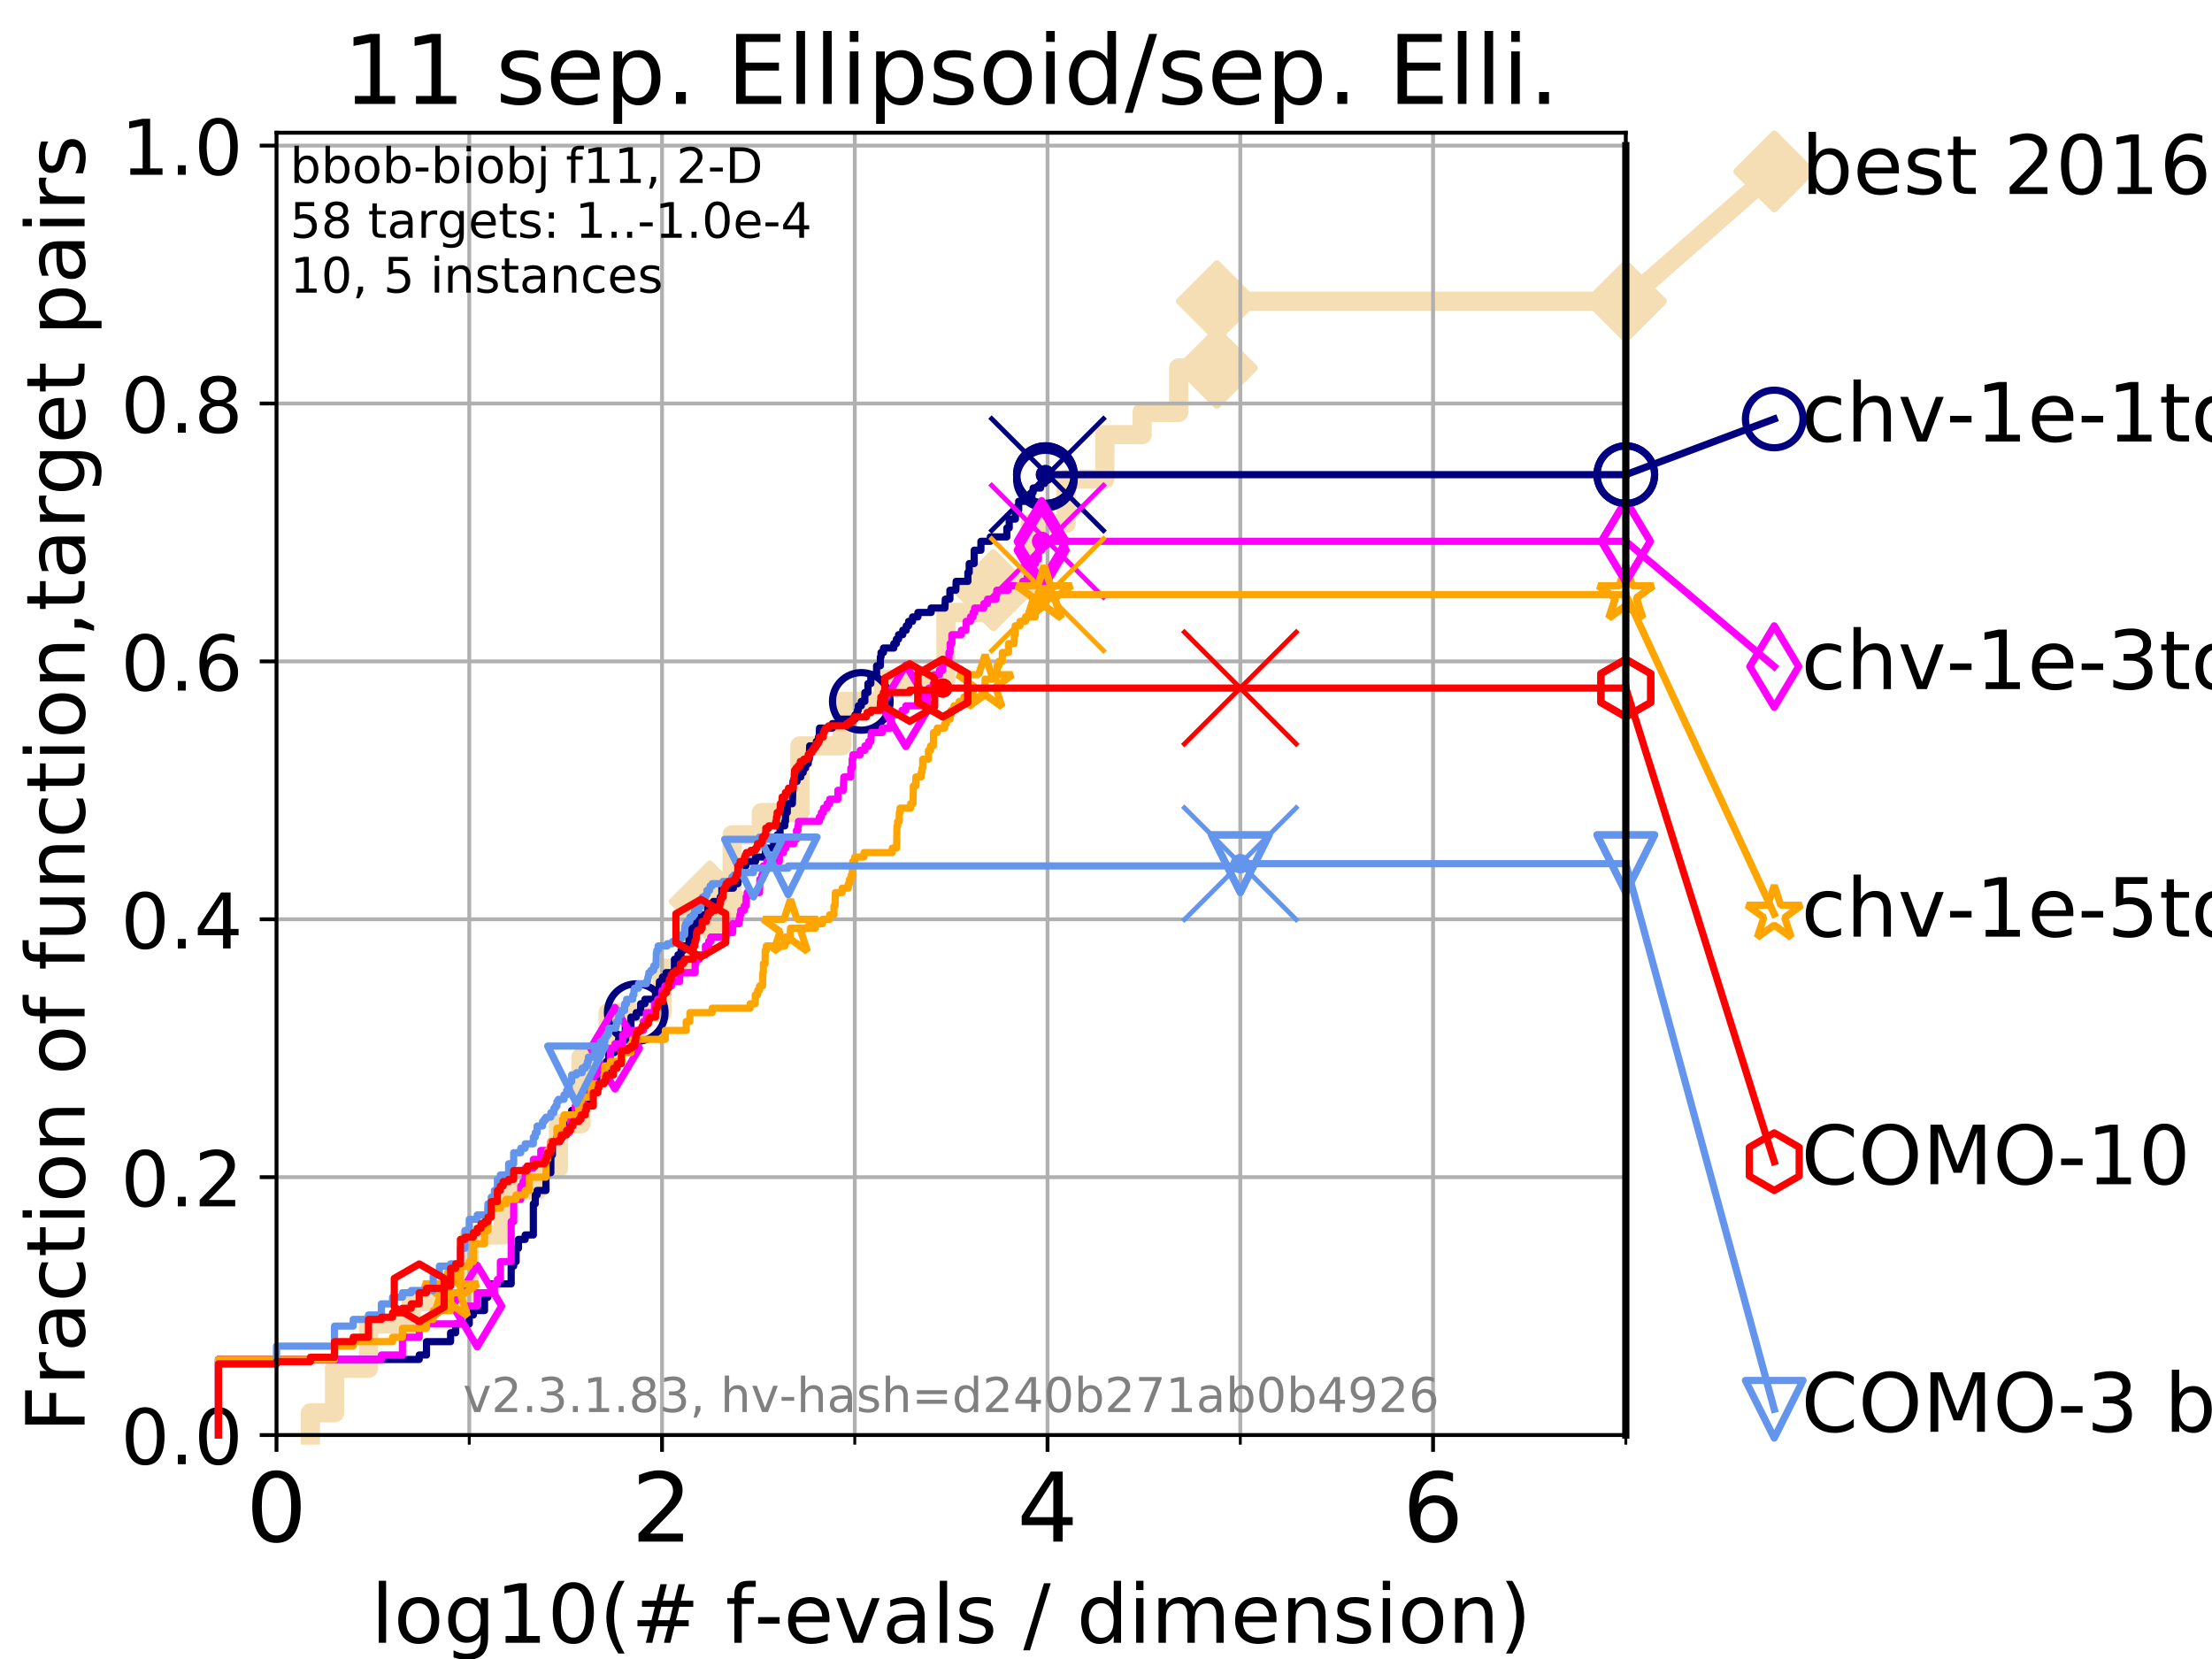 <?xml version="1.0" encoding="utf-8" standalone="no"?>
<!DOCTYPE svg PUBLIC "-//W3C//DTD SVG 1.1//EN"
  "http://www.w3.org/Graphics/SVG/1.1/DTD/svg11.dtd">
<!-- Created with matplotlib (https://matplotlib.org/) -->
<svg height="345.6pt" version="1.1" viewBox="0 0 460.8 345.6" width="460.8pt" xmlns="http://www.w3.org/2000/svg" xmlns:xlink="http://www.w3.org/1999/xlink">
 <defs>
  <style type="text/css">
*{stroke-linecap:butt;stroke-linejoin:round;}
  </style>
 </defs>
 <g id="figure_1">
  <g id="patch_1">
   <path d="M 0 345.6 
L 460.8 345.6 
L 460.8 0 
L 0 0 
z
" style="fill:#ffffff;"/>
  </g>
  <g id="axes_1">
   <g id="patch_2">
    <path d="M 57.6 298.944 
L 338.688 298.944 
L 338.688 27.648 
L 57.6 27.648 
z
" style="fill:#ffffff;"/>
   </g>
   <g id="line2d_1">
    <path d="M 64.671 298.944 
L 64.671 294.313 
L 69.688 294.313 
L 69.688 285.05 
L 76.759 285.05 
L 76.759 275.788 
L 85.667 275.788 
L 85.667 271.157 
L 97.755 271.157 
L 97.755 257.263 
L 104.826 257.263 
L 104.826 248.001 
L 111.897 248.001 
L 111.897 243.37 
L 116.323 243.37 
L 116.323 234.107 
L 121.037 234.107 
L 121.037 220.214 
L 126.674 220.214 
L 126.674 210.951 
L 137.911 210.951 
L 137.911 201.689 
L 143.209 201.689 
L 143.209 192.426 
L 147.868 192.426 
L 147.868 187.795 
L 152.512 187.795 
L 152.512 173.901 
L 158.599 173.901 
L 158.599 169.27 
L 166.629 169.27 
L 166.629 155.377 
L 175.385 155.377 
L 175.385 146.114 
L 184.009 146.114 
L 184.009 141.483 
L 197.053 141.483 
L 197.053 127.589 
L 206.925 127.589 
L 206.925 122.958 
L 214.646 122.958 
L 214.646 109.065 
L 222.094 109.065 
L 222.094 99.802 
L 230.163 99.802 
L 230.163 90.54 
L 237.923 90.54 
L 237.923 85.909 
L 245.548 85.909 
L 245.548 76.646 
L 253.496 76.646 
L 253.496 62.753 
L 338.688 62.753 
" style="fill:none;stroke:#f5deb3;stroke-linecap:square;stroke-width:4;"/>
   </g>
   <g id="line2d_2">
    <defs>
     <path d="M 0 7.778 
L 7.778 0 
L 0 -7.778 
L -7.778 0 
z
" id="m89c51ef2f0" style="stroke:#f5deb3;stroke-linejoin:miter;stroke-width:1.5;"/>
    </defs>
    <g>
     <use style="fill:#f5deb3;stroke:#f5deb3;stroke-linejoin:miter;stroke-width:1.5;" x="147.868" xlink:href="#m89c51ef2f0" y="187.795"/>
     <use style="fill:#f5deb3;stroke:#f5deb3;stroke-linejoin:miter;stroke-width:1.5;" x="206.925" xlink:href="#m89c51ef2f0" y="122.958"/>
     <use style="fill:#f5deb3;stroke:#f5deb3;stroke-linejoin:miter;stroke-width:1.5;" x="253.496" xlink:href="#m89c51ef2f0" y="76.646"/>
     <use style="fill:#f5deb3;stroke:#f5deb3;stroke-linejoin:miter;stroke-width:1.5;" x="253.496" xlink:href="#m89c51ef2f0" y="62.753"/>
     <use style="fill:#f5deb3;stroke:#f5deb3;stroke-linejoin:miter;stroke-width:1.5;" x="338.688" xlink:href="#m89c51ef2f0" y="62.753"/>
    </g>
   </g>
   <g id="line2d_3">
    <path style="fill:none;stroke:#f5deb3;stroke-linecap:square;stroke-width:4;"/>
    <g/>
   </g>
   <g id="line2d_4">
    <path d="M 338.688 62.753 
L 369.608 35.706 
" style="fill:none;stroke:#f5deb3;stroke-linecap:square;stroke-width:4;"/>
    <g>
     <use style="fill:#f5deb3;stroke:#f5deb3;stroke-linejoin:miter;stroke-width:1.5;" x="338.688" xlink:href="#m89c51ef2f0" y="62.753"/>
     <use style="fill:#f5deb3;stroke:#f5deb3;stroke-linejoin:miter;stroke-width:1.5;" x="369.608" xlink:href="#m89c51ef2f0" y="35.706"/>
    </g>
   </g>
   <g id="matplotlib.axis_1">
    <g id="xtick_1">
     <g id="line2d_5">
      <path clip-path="url(#p657dbce7e7)" d="M 57.6 298.944 
L 57.6 27.648 
" style="fill:none;stroke:#b0b0b0;stroke-linecap:square;stroke-width:0.8;"/>
     </g>
     <g id="line2d_6">
      <defs>
       <path d="M 0 0 
L 0 3.5 
" id="m1391b2f347" style="stroke:#000000;stroke-width:0.8;"/>
      </defs>
      <g>
       <use style="stroke:#000000;stroke-width:0.8;" x="57.6" xlink:href="#m1391b2f347" y="298.944"/>
      </g>
     </g>
     <g id="text_1">
      <!-- 0 -->
      <defs>
       <path d="M 31.781 66.406 
Q 24.172 66.406 20.328 58.906 
Q 16.5 51.422 16.5 36.375 
Q 16.5 21.391 20.328 13.891 
Q 24.172 6.391 31.781 6.391 
Q 39.453 6.391 43.281 13.891 
Q 47.125 21.391 47.125 36.375 
Q 47.125 51.422 43.281 58.906 
Q 39.453 66.406 31.781 66.406 
z
M 31.781 74.219 
Q 44.047 74.219 50.516 64.516 
Q 56.984 54.828 56.984 36.375 
Q 56.984 17.969 50.516 8.266 
Q 44.047 -1.422 31.781 -1.422 
Q 19.531 -1.422 13.062 8.266 
Q 6.594 17.969 6.594 36.375 
Q 6.594 54.828 13.062 64.516 
Q 19.531 74.219 31.781 74.219 
z
" id="DejaVuSans-48"/>
      </defs>
      <g transform="translate(51.237 321.141)scale(0.2 -0.2)">
       <use xlink:href="#DejaVuSans-48"/>
      </g>
     </g>
    </g>
    <g id="xtick_2">
     <g id="line2d_7">
      <path clip-path="url(#p657dbce7e7)" d="M 137.911 298.944 
L 137.911 27.648 
" style="fill:none;stroke:#b0b0b0;stroke-linecap:square;stroke-width:0.8;"/>
     </g>
     <g id="line2d_8">
      <g>
       <use style="stroke:#000000;stroke-width:0.8;" x="137.911" xlink:href="#m1391b2f347" y="298.944"/>
      </g>
     </g>
     <g id="text_2">
      <!-- 2 -->
      <defs>
       <path d="M 19.188 8.297 
L 53.609 8.297 
L 53.609 0 
L 7.328 0 
L 7.328 8.297 
Q 12.938 14.109 22.625 23.891 
Q 32.328 33.688 34.812 36.531 
Q 39.547 41.844 41.422 45.531 
Q 43.312 49.219 43.312 52.781 
Q 43.312 58.594 39.234 62.25 
Q 35.156 65.922 28.609 65.922 
Q 23.969 65.922 18.812 64.312 
Q 13.672 62.703 7.812 59.422 
L 7.812 69.391 
Q 13.766 71.781 18.938 73 
Q 24.125 74.219 28.422 74.219 
Q 39.75 74.219 46.484 68.547 
Q 53.219 62.891 53.219 53.422 
Q 53.219 48.922 51.531 44.891 
Q 49.859 40.875 45.406 35.406 
Q 44.188 33.984 37.641 27.219 
Q 31.109 20.453 19.188 8.297 
z
" id="DejaVuSans-50"/>
      </defs>
      <g transform="translate(131.548 321.141)scale(0.2 -0.2)">
       <use xlink:href="#DejaVuSans-50"/>
      </g>
     </g>
    </g>
    <g id="xtick_3">
     <g id="line2d_9">
      <path clip-path="url(#p657dbce7e7)" d="M 218.222 298.944 
L 218.222 27.648 
" style="fill:none;stroke:#b0b0b0;stroke-linecap:square;stroke-width:0.8;"/>
     </g>
     <g id="line2d_10">
      <g>
       <use style="stroke:#000000;stroke-width:0.8;" x="218.222" xlink:href="#m1391b2f347" y="298.944"/>
      </g>
     </g>
     <g id="text_3">
      <!-- 4 -->
      <defs>
       <path d="M 37.797 64.312 
L 12.891 25.391 
L 37.797 25.391 
z
M 35.203 72.906 
L 47.609 72.906 
L 47.609 25.391 
L 58.016 25.391 
L 58.016 17.188 
L 47.609 17.188 
L 47.609 0 
L 37.797 0 
L 37.797 17.188 
L 4.891 17.188 
L 4.891 26.703 
z
" id="DejaVuSans-52"/>
      </defs>
      <g transform="translate(211.859 321.141)scale(0.2 -0.2)">
       <use xlink:href="#DejaVuSans-52"/>
      </g>
     </g>
    </g>
    <g id="xtick_4">
     <g id="line2d_11">
      <path clip-path="url(#p657dbce7e7)" d="M 298.533 298.944 
L 298.533 27.648 
" style="fill:none;stroke:#b0b0b0;stroke-linecap:square;stroke-width:0.8;"/>
     </g>
     <g id="line2d_12">
      <g>
       <use style="stroke:#000000;stroke-width:0.8;" x="298.533" xlink:href="#m1391b2f347" y="298.944"/>
      </g>
     </g>
     <g id="text_4">
      <!-- 6 -->
      <defs>
       <path d="M 33.016 40.375 
Q 26.375 40.375 22.484 35.828 
Q 18.609 31.297 18.609 23.391 
Q 18.609 15.531 22.484 10.953 
Q 26.375 6.391 33.016 6.391 
Q 39.656 6.391 43.531 10.953 
Q 47.406 15.531 47.406 23.391 
Q 47.406 31.297 43.531 35.828 
Q 39.656 40.375 33.016 40.375 
z
M 52.594 71.297 
L 52.594 62.312 
Q 48.875 64.062 45.094 64.984 
Q 41.312 65.922 37.594 65.922 
Q 27.828 65.922 22.672 59.328 
Q 17.531 52.734 16.797 39.406 
Q 19.672 43.656 24.016 45.922 
Q 28.375 48.188 33.594 48.188 
Q 44.578 48.188 50.953 41.516 
Q 57.328 34.859 57.328 23.391 
Q 57.328 12.156 50.688 5.359 
Q 44.047 -1.422 33.016 -1.422 
Q 20.359 -1.422 13.672 8.266 
Q 6.984 17.969 6.984 36.375 
Q 6.984 53.656 15.188 63.938 
Q 23.391 74.219 37.203 74.219 
Q 40.922 74.219 44.703 73.484 
Q 48.484 72.75 52.594 71.297 
z
" id="DejaVuSans-54"/>
      </defs>
      <g transform="translate(292.17 321.141)scale(0.2 -0.2)">
       <use xlink:href="#DejaVuSans-54"/>
      </g>
     </g>
    </g>
    <g id="xtick_5">
     <g id="line2d_13">
      <path clip-path="url(#p657dbce7e7)" d="M 97.755 298.944 
L 97.755 27.648 
" style="fill:none;stroke:#b0b0b0;stroke-linecap:square;stroke-width:0.8;"/>
     </g>
     <g id="line2d_14">
      <defs>
       <path d="M 0 0 
L 0 2 
" id="mfb51088865" style="stroke:#000000;stroke-width:0.6;"/>
      </defs>
      <g>
       <use style="stroke:#000000;stroke-width:0.6;" x="97.755" xlink:href="#mfb51088865" y="298.944"/>
      </g>
     </g>
    </g>
    <g id="xtick_6">
     <g id="line2d_15">
      <path clip-path="url(#p657dbce7e7)" d="M 178.066 298.944 
L 178.066 27.648 
" style="fill:none;stroke:#b0b0b0;stroke-linecap:square;stroke-width:0.8;"/>
     </g>
     <g id="line2d_16">
      <g>
       <use style="stroke:#000000;stroke-width:0.6;" x="178.066" xlink:href="#mfb51088865" y="298.944"/>
      </g>
     </g>
    </g>
    <g id="xtick_7">
     <g id="line2d_17">
      <path clip-path="url(#p657dbce7e7)" d="M 258.377 298.944 
L 258.377 27.648 
" style="fill:none;stroke:#b0b0b0;stroke-linecap:square;stroke-width:0.8;"/>
     </g>
     <g id="line2d_18">
      <g>
       <use style="stroke:#000000;stroke-width:0.6;" x="258.377" xlink:href="#mfb51088865" y="298.944"/>
      </g>
     </g>
    </g>
    <g id="xtick_8">
     <g id="line2d_19">
      <path clip-path="url(#p657dbce7e7)" d="M 338.688 298.944 
L 338.688 27.648 
" style="fill:none;stroke:#b0b0b0;stroke-linecap:square;stroke-width:0.8;"/>
     </g>
     <g id="line2d_20">
      <g>
       <use style="stroke:#000000;stroke-width:0.6;" x="338.688" xlink:href="#mfb51088865" y="298.944"/>
      </g>
     </g>
    </g>
    <g id="text_5">
     <!-- log10(# f-evals / dimension) -->
     <defs>
      <path d="M 9.422 75.984 
L 18.406 75.984 
L 18.406 0 
L 9.422 0 
z
" id="DejaVuSans-108"/>
      <path d="M 30.609 48.391 
Q 23.391 48.391 19.188 42.75 
Q 14.984 37.109 14.984 27.297 
Q 14.984 17.484 19.156 11.844 
Q 23.344 6.203 30.609 6.203 
Q 37.797 6.203 41.984 11.859 
Q 46.188 17.531 46.188 27.297 
Q 46.188 37.016 41.984 42.703 
Q 37.797 48.391 30.609 48.391 
z
M 30.609 56 
Q 42.328 56 49.016 48.375 
Q 55.719 40.766 55.719 27.297 
Q 55.719 13.875 49.016 6.219 
Q 42.328 -1.422 30.609 -1.422 
Q 18.844 -1.422 12.172 6.219 
Q 5.516 13.875 5.516 27.297 
Q 5.516 40.766 12.172 48.375 
Q 18.844 56 30.609 56 
z
" id="DejaVuSans-111"/>
      <path d="M 45.406 27.984 
Q 45.406 37.75 41.375 43.109 
Q 37.359 48.484 30.078 48.484 
Q 22.859 48.484 18.828 43.109 
Q 14.797 37.75 14.797 27.984 
Q 14.797 18.266 18.828 12.891 
Q 22.859 7.516 30.078 7.516 
Q 37.359 7.516 41.375 12.891 
Q 45.406 18.266 45.406 27.984 
z
M 54.391 6.781 
Q 54.391 -7.172 48.188 -13.984 
Q 42 -20.797 29.203 -20.797 
Q 24.469 -20.797 20.266 -20.094 
Q 16.062 -19.391 12.109 -17.922 
L 12.109 -9.188 
Q 16.062 -11.328 19.922 -12.344 
Q 23.781 -13.375 27.781 -13.375 
Q 36.625 -13.375 41.016 -8.766 
Q 45.406 -4.156 45.406 5.172 
L 45.406 9.625 
Q 42.625 4.781 38.281 2.391 
Q 33.938 0 27.875 0 
Q 17.828 0 11.672 7.656 
Q 5.516 15.328 5.516 27.984 
Q 5.516 40.672 11.672 48.328 
Q 17.828 56 27.875 56 
Q 33.938 56 38.281 53.609 
Q 42.625 51.219 45.406 46.391 
L 45.406 54.688 
L 54.391 54.688 
z
" id="DejaVuSans-103"/>
      <path d="M 12.406 8.297 
L 28.516 8.297 
L 28.516 63.922 
L 10.984 60.406 
L 10.984 69.391 
L 28.422 72.906 
L 38.281 72.906 
L 38.281 8.297 
L 54.391 8.297 
L 54.391 0 
L 12.406 0 
z
" id="DejaVuSans-49"/>
      <path d="M 31 75.875 
Q 24.469 64.656 21.281 53.656 
Q 18.109 42.672 18.109 31.391 
Q 18.109 20.125 21.312 9.062 
Q 24.516 -2 31 -13.188 
L 23.188 -13.188 
Q 15.875 -1.703 12.234 9.375 
Q 8.594 20.453 8.594 31.391 
Q 8.594 42.281 12.203 53.312 
Q 15.828 64.359 23.188 75.875 
z
" id="DejaVuSans-40"/>
      <path d="M 51.125 44 
L 36.922 44 
L 32.812 27.688 
L 47.125 27.688 
z
M 43.797 71.781 
L 38.719 51.516 
L 52.984 51.516 
L 58.109 71.781 
L 65.922 71.781 
L 60.891 51.516 
L 76.125 51.516 
L 76.125 44 
L 58.984 44 
L 54.984 27.688 
L 70.516 27.688 
L 70.516 20.219 
L 53.078 20.219 
L 48 0 
L 40.188 0 
L 45.219 20.219 
L 30.906 20.219 
L 25.875 0 
L 18.016 0 
L 23.094 20.219 
L 7.719 20.219 
L 7.719 27.688 
L 24.906 27.688 
L 29 44 
L 13.281 44 
L 13.281 51.516 
L 30.906 51.516 
L 35.891 71.781 
z
" id="DejaVuSans-35"/>
      <path id="DejaVuSans-32"/>
      <path d="M 37.109 75.984 
L 37.109 68.5 
L 28.516 68.5 
Q 23.688 68.5 21.797 66.547 
Q 19.922 64.594 19.922 59.516 
L 19.922 54.688 
L 34.719 54.688 
L 34.719 47.703 
L 19.922 47.703 
L 19.922 0 
L 10.891 0 
L 10.891 47.703 
L 2.297 47.703 
L 2.297 54.688 
L 10.891 54.688 
L 10.891 58.5 
Q 10.891 67.625 15.141 71.797 
Q 19.391 75.984 28.609 75.984 
z
" id="DejaVuSans-102"/>
      <path d="M 4.891 31.391 
L 31.203 31.391 
L 31.203 23.391 
L 4.891 23.391 
z
" id="DejaVuSans-45"/>
      <path d="M 56.203 29.594 
L 56.203 25.203 
L 14.891 25.203 
Q 15.484 15.922 20.484 11.062 
Q 25.484 6.203 34.422 6.203 
Q 39.594 6.203 44.453 7.469 
Q 49.312 8.734 54.109 11.281 
L 54.109 2.781 
Q 49.266 0.734 44.188 -0.344 
Q 39.109 -1.422 33.891 -1.422 
Q 20.797 -1.422 13.156 6.188 
Q 5.516 13.812 5.516 26.812 
Q 5.516 40.234 12.766 48.109 
Q 20.016 56 32.328 56 
Q 43.359 56 49.781 48.891 
Q 56.203 41.797 56.203 29.594 
z
M 47.219 32.234 
Q 47.125 39.594 43.094 43.984 
Q 39.062 48.391 32.422 48.391 
Q 24.906 48.391 20.391 44.141 
Q 15.875 39.891 15.188 32.172 
z
" id="DejaVuSans-101"/>
      <path d="M 2.984 54.688 
L 12.5 54.688 
L 29.594 8.797 
L 46.688 54.688 
L 56.203 54.688 
L 35.688 0 
L 23.484 0 
z
" id="DejaVuSans-118"/>
      <path d="M 34.281 27.484 
Q 23.391 27.484 19.188 25 
Q 14.984 22.516 14.984 16.5 
Q 14.984 11.719 18.141 8.906 
Q 21.297 6.109 26.703 6.109 
Q 34.188 6.109 38.703 11.406 
Q 43.219 16.703 43.219 25.484 
L 43.219 27.484 
z
M 52.203 31.203 
L 52.203 0 
L 43.219 0 
L 43.219 8.297 
Q 40.141 3.328 35.547 0.953 
Q 30.953 -1.422 24.312 -1.422 
Q 15.922 -1.422 10.953 3.297 
Q 6 8.016 6 15.922 
Q 6 25.141 12.172 29.828 
Q 18.359 34.516 30.609 34.516 
L 43.219 34.516 
L 43.219 35.406 
Q 43.219 41.609 39.141 45 
Q 35.062 48.391 27.688 48.391 
Q 23 48.391 18.547 47.266 
Q 14.109 46.141 10.016 43.891 
L 10.016 52.203 
Q 14.938 54.109 19.578 55.047 
Q 24.219 56 28.609 56 
Q 40.484 56 46.344 49.844 
Q 52.203 43.703 52.203 31.203 
z
" id="DejaVuSans-97"/>
      <path d="M 44.281 53.078 
L 44.281 44.578 
Q 40.484 46.531 36.375 47.5 
Q 32.281 48.484 27.875 48.484 
Q 21.188 48.484 17.844 46.438 
Q 14.5 44.391 14.5 40.281 
Q 14.5 37.156 16.891 35.375 
Q 19.281 33.594 26.516 31.984 
L 29.594 31.297 
Q 39.156 29.25 43.188 25.516 
Q 47.219 21.781 47.219 15.094 
Q 47.219 7.469 41.188 3.016 
Q 35.156 -1.422 24.609 -1.422 
Q 20.219 -1.422 15.453 -0.562 
Q 10.688 0.297 5.422 2 
L 5.422 11.281 
Q 10.406 8.688 15.234 7.391 
Q 20.062 6.109 24.812 6.109 
Q 31.156 6.109 34.562 8.281 
Q 37.984 10.453 37.984 14.406 
Q 37.984 18.062 35.516 20.016 
Q 33.062 21.969 24.703 23.781 
L 21.578 24.516 
Q 13.234 26.266 9.516 29.906 
Q 5.812 33.547 5.812 39.891 
Q 5.812 47.609 11.281 51.797 
Q 16.75 56 26.812 56 
Q 31.781 56 36.172 55.266 
Q 40.578 54.547 44.281 53.078 
z
" id="DejaVuSans-115"/>
      <path d="M 25.391 72.906 
L 33.688 72.906 
L 8.297 -9.281 
L 0 -9.281 
z
" id="DejaVuSans-47"/>
      <path d="M 45.406 46.391 
L 45.406 75.984 
L 54.391 75.984 
L 54.391 0 
L 45.406 0 
L 45.406 8.203 
Q 42.578 3.328 38.25 0.953 
Q 33.938 -1.422 27.875 -1.422 
Q 17.969 -1.422 11.734 6.484 
Q 5.516 14.406 5.516 27.297 
Q 5.516 40.188 11.734 48.094 
Q 17.969 56 27.875 56 
Q 33.938 56 38.25 53.625 
Q 42.578 51.266 45.406 46.391 
z
M 14.797 27.297 
Q 14.797 17.391 18.875 11.75 
Q 22.953 6.109 30.078 6.109 
Q 37.203 6.109 41.297 11.75 
Q 45.406 17.391 45.406 27.297 
Q 45.406 37.203 41.297 42.844 
Q 37.203 48.484 30.078 48.484 
Q 22.953 48.484 18.875 42.844 
Q 14.797 37.203 14.797 27.297 
z
" id="DejaVuSans-100"/>
      <path d="M 9.422 54.688 
L 18.406 54.688 
L 18.406 0 
L 9.422 0 
z
M 9.422 75.984 
L 18.406 75.984 
L 18.406 64.594 
L 9.422 64.594 
z
" id="DejaVuSans-105"/>
      <path d="M 52 44.188 
Q 55.375 50.25 60.062 53.125 
Q 64.75 56 71.094 56 
Q 79.641 56 84.281 50.016 
Q 88.922 44.047 88.922 33.016 
L 88.922 0 
L 79.891 0 
L 79.891 32.719 
Q 79.891 40.578 77.094 44.375 
Q 74.312 48.188 68.609 48.188 
Q 61.625 48.188 57.562 43.547 
Q 53.516 38.922 53.516 30.906 
L 53.516 0 
L 44.484 0 
L 44.484 32.719 
Q 44.484 40.625 41.703 44.406 
Q 38.922 48.188 33.109 48.188 
Q 26.219 48.188 22.156 43.531 
Q 18.109 38.875 18.109 30.906 
L 18.109 0 
L 9.078 0 
L 9.078 54.688 
L 18.109 54.688 
L 18.109 46.188 
Q 21.188 51.219 25.484 53.609 
Q 29.781 56 35.688 56 
Q 41.656 56 45.828 52.969 
Q 50 49.953 52 44.188 
z
" id="DejaVuSans-109"/>
      <path d="M 54.891 33.016 
L 54.891 0 
L 45.906 0 
L 45.906 32.719 
Q 45.906 40.484 42.875 44.328 
Q 39.844 48.188 33.797 48.188 
Q 26.516 48.188 22.312 43.547 
Q 18.109 38.922 18.109 30.906 
L 18.109 0 
L 9.078 0 
L 9.078 54.688 
L 18.109 54.688 
L 18.109 46.188 
Q 21.344 51.125 25.703 53.562 
Q 30.078 56 35.797 56 
Q 45.219 56 50.047 50.172 
Q 54.891 44.344 54.891 33.016 
z
" id="DejaVuSans-110"/>
      <path d="M 8.016 75.875 
L 15.828 75.875 
Q 23.141 64.359 26.781 53.312 
Q 30.422 42.281 30.422 31.391 
Q 30.422 20.453 26.781 9.375 
Q 23.141 -1.703 15.828 -13.188 
L 8.016 -13.188 
Q 14.5 -2 17.703 9.062 
Q 20.906 20.125 20.906 31.391 
Q 20.906 42.672 17.703 53.656 
Q 14.5 64.656 8.016 75.875 
z
" id="DejaVuSans-41"/>
     </defs>
     <g transform="translate(77.303 342.218)scale(0.17 -0.17)">
      <use xlink:href="#DejaVuSans-108"/>
      <use x="27.783" xlink:href="#DejaVuSans-111"/>
      <use x="88.965" xlink:href="#DejaVuSans-103"/>
      <use x="152.441" xlink:href="#DejaVuSans-49"/>
      <use x="216.064" xlink:href="#DejaVuSans-48"/>
      <use x="279.688" xlink:href="#DejaVuSans-40"/>
      <use x="318.701" xlink:href="#DejaVuSans-35"/>
      <use x="402.49" xlink:href="#DejaVuSans-32"/>
      <use x="434.277" xlink:href="#DejaVuSans-102"/>
      <use x="469.404" xlink:href="#DejaVuSans-45"/>
      <use x="505.488" xlink:href="#DejaVuSans-101"/>
      <use x="567.012" xlink:href="#DejaVuSans-118"/>
      <use x="626.191" xlink:href="#DejaVuSans-97"/>
      <use x="687.471" xlink:href="#DejaVuSans-108"/>
      <use x="715.254" xlink:href="#DejaVuSans-115"/>
      <use x="767.354" xlink:href="#DejaVuSans-32"/>
      <use x="799.141" xlink:href="#DejaVuSans-47"/>
      <use x="832.832" xlink:href="#DejaVuSans-32"/>
      <use x="864.619" xlink:href="#DejaVuSans-100"/>
      <use x="928.096" xlink:href="#DejaVuSans-105"/>
      <use x="955.879" xlink:href="#DejaVuSans-109"/>
      <use x="1053.291" xlink:href="#DejaVuSans-101"/>
      <use x="1114.814" xlink:href="#DejaVuSans-110"/>
      <use x="1178.193" xlink:href="#DejaVuSans-115"/>
      <use x="1230.293" xlink:href="#DejaVuSans-105"/>
      <use x="1258.076" xlink:href="#DejaVuSans-111"/>
      <use x="1319.258" xlink:href="#DejaVuSans-110"/>
      <use x="1382.637" xlink:href="#DejaVuSans-41"/>
     </g>
    </g>
   </g>
   <g id="matplotlib.axis_2">
    <g id="ytick_1">
     <g id="line2d_21">
      <path clip-path="url(#p657dbce7e7)" d="M 57.6 298.944 
L 338.688 298.944 
" style="fill:none;stroke:#b0b0b0;stroke-linecap:square;stroke-width:0.8;"/>
     </g>
     <g id="line2d_22">
      <defs>
       <path d="M 0 0 
L -3.5 0 
" id="mb7a88e0721" style="stroke:#000000;stroke-width:0.8;"/>
      </defs>
      <g>
       <use style="stroke:#000000;stroke-width:0.8;" x="57.6" xlink:href="#mb7a88e0721" y="298.944"/>
      </g>
     </g>
     <g id="text_6">
      <!-- 0.0 -->
      <defs>
       <path d="M 10.688 12.406 
L 21 12.406 
L 21 0 
L 10.688 0 
z
" id="DejaVuSans-46"/>
      </defs>
      <g transform="translate(25.155 305.023)scale(0.16 -0.16)">
       <use xlink:href="#DejaVuSans-48"/>
       <use x="63.623" xlink:href="#DejaVuSans-46"/>
       <use x="95.41" xlink:href="#DejaVuSans-48"/>
      </g>
     </g>
    </g>
    <g id="ytick_2">
     <g id="line2d_23">
      <path clip-path="url(#p657dbce7e7)" d="M 57.6 245.222 
L 338.688 245.222 
" style="fill:none;stroke:#b0b0b0;stroke-linecap:square;stroke-width:0.8;"/>
     </g>
     <g id="line2d_24">
      <g>
       <use style="stroke:#000000;stroke-width:0.8;" x="57.6" xlink:href="#mb7a88e0721" y="245.222"/>
      </g>
     </g>
     <g id="text_7">
      <!-- 0.2 -->
      <g transform="translate(25.155 251.301)scale(0.16 -0.16)">
       <use xlink:href="#DejaVuSans-48"/>
       <use x="63.623" xlink:href="#DejaVuSans-46"/>
       <use x="95.41" xlink:href="#DejaVuSans-50"/>
      </g>
     </g>
    </g>
    <g id="ytick_3">
     <g id="line2d_25">
      <path clip-path="url(#p657dbce7e7)" d="M 57.6 191.5 
L 338.688 191.5 
" style="fill:none;stroke:#b0b0b0;stroke-linecap:square;stroke-width:0.8;"/>
     </g>
     <g id="line2d_26">
      <g>
       <use style="stroke:#000000;stroke-width:0.8;" x="57.6" xlink:href="#mb7a88e0721" y="191.5"/>
      </g>
     </g>
     <g id="text_8">
      <!-- 0.4 -->
      <g transform="translate(25.155 197.579)scale(0.16 -0.16)">
       <use xlink:href="#DejaVuSans-48"/>
       <use x="63.623" xlink:href="#DejaVuSans-46"/>
       <use x="95.41" xlink:href="#DejaVuSans-52"/>
      </g>
     </g>
    </g>
    <g id="ytick_4">
     <g id="line2d_27">
      <path clip-path="url(#p657dbce7e7)" d="M 57.6 137.778 
L 338.688 137.778 
" style="fill:none;stroke:#b0b0b0;stroke-linecap:square;stroke-width:0.8;"/>
     </g>
     <g id="line2d_28">
      <g>
       <use style="stroke:#000000;stroke-width:0.8;" x="57.6" xlink:href="#mb7a88e0721" y="137.778"/>
      </g>
     </g>
     <g id="text_9">
      <!-- 0.6 -->
      <g transform="translate(25.155 143.857)scale(0.16 -0.16)">
       <use xlink:href="#DejaVuSans-48"/>
       <use x="63.623" xlink:href="#DejaVuSans-46"/>
       <use x="95.41" xlink:href="#DejaVuSans-54"/>
      </g>
     </g>
    </g>
    <g id="ytick_5">
     <g id="line2d_29">
      <path clip-path="url(#p657dbce7e7)" d="M 57.6 84.056 
L 338.688 84.056 
" style="fill:none;stroke:#b0b0b0;stroke-linecap:square;stroke-width:0.8;"/>
     </g>
     <g id="line2d_30">
      <g>
       <use style="stroke:#000000;stroke-width:0.8;" x="57.6" xlink:href="#mb7a88e0721" y="84.056"/>
      </g>
     </g>
     <g id="text_10">
      <!-- 0.8 -->
      <defs>
       <path d="M 31.781 34.625 
Q 24.75 34.625 20.719 30.859 
Q 16.703 27.094 16.703 20.516 
Q 16.703 13.922 20.719 10.156 
Q 24.75 6.391 31.781 6.391 
Q 38.812 6.391 42.859 10.172 
Q 46.922 13.969 46.922 20.516 
Q 46.922 27.094 42.891 30.859 
Q 38.875 34.625 31.781 34.625 
z
M 21.922 38.812 
Q 15.578 40.375 12.031 44.719 
Q 8.5 49.078 8.5 55.328 
Q 8.5 64.062 14.719 69.141 
Q 20.953 74.219 31.781 74.219 
Q 42.672 74.219 48.875 69.141 
Q 55.078 64.062 55.078 55.328 
Q 55.078 49.078 51.531 44.719 
Q 48 40.375 41.703 38.812 
Q 48.828 37.156 52.797 32.312 
Q 56.781 27.484 56.781 20.516 
Q 56.781 9.906 50.312 4.234 
Q 43.844 -1.422 31.781 -1.422 
Q 19.734 -1.422 13.25 4.234 
Q 6.781 9.906 6.781 20.516 
Q 6.781 27.484 10.781 32.312 
Q 14.797 37.156 21.922 38.812 
z
M 18.312 54.391 
Q 18.312 48.734 21.844 45.562 
Q 25.391 42.391 31.781 42.391 
Q 38.141 42.391 41.719 45.562 
Q 45.312 48.734 45.312 54.391 
Q 45.312 60.062 41.719 63.234 
Q 38.141 66.406 31.781 66.406 
Q 25.391 66.406 21.844 63.234 
Q 18.312 60.062 18.312 54.391 
z
" id="DejaVuSans-56"/>
      </defs>
      <g transform="translate(25.155 90.135)scale(0.16 -0.16)">
       <use xlink:href="#DejaVuSans-48"/>
       <use x="63.623" xlink:href="#DejaVuSans-46"/>
       <use x="95.41" xlink:href="#DejaVuSans-56"/>
      </g>
     </g>
    </g>
    <g id="ytick_6">
     <g id="line2d_31">
      <path clip-path="url(#p657dbce7e7)" d="M 57.6 30.334 
L 338.688 30.334 
" style="fill:none;stroke:#b0b0b0;stroke-linecap:square;stroke-width:0.8;"/>
     </g>
     <g id="line2d_32">
      <g>
       <use style="stroke:#000000;stroke-width:0.8;" x="57.6" xlink:href="#mb7a88e0721" y="30.334"/>
      </g>
     </g>
     <g id="text_11">
      <!-- 1.0 -->
      <g transform="translate(25.155 36.413)scale(0.16 -0.16)">
       <use xlink:href="#DejaVuSans-49"/>
       <use x="63.623" xlink:href="#DejaVuSans-46"/>
       <use x="95.41" xlink:href="#DejaVuSans-48"/>
      </g>
     </g>
    </g>
    <g id="text_12">
     <!-- Fraction of function,target pairs -->
     <defs>
      <path d="M 9.812 72.906 
L 51.703 72.906 
L 51.703 64.594 
L 19.672 64.594 
L 19.672 43.109 
L 48.578 43.109 
L 48.578 34.812 
L 19.672 34.812 
L 19.672 0 
L 9.812 0 
z
" id="DejaVuSans-70"/>
      <path d="M 41.109 46.297 
Q 39.594 47.172 37.812 47.578 
Q 36.031 48 33.891 48 
Q 26.266 48 22.188 43.047 
Q 18.109 38.094 18.109 28.812 
L 18.109 0 
L 9.078 0 
L 9.078 54.688 
L 18.109 54.688 
L 18.109 46.188 
Q 20.953 51.172 25.484 53.578 
Q 30.031 56 36.531 56 
Q 37.453 56 38.578 55.875 
Q 39.703 55.766 41.062 55.516 
z
" id="DejaVuSans-114"/>
      <path d="M 48.781 52.594 
L 48.781 44.188 
Q 44.969 46.297 41.141 47.344 
Q 37.312 48.391 33.406 48.391 
Q 24.656 48.391 19.812 42.844 
Q 14.984 37.312 14.984 27.297 
Q 14.984 17.281 19.812 11.734 
Q 24.656 6.203 33.406 6.203 
Q 37.312 6.203 41.141 7.25 
Q 44.969 8.297 48.781 10.406 
L 48.781 2.094 
Q 45.016 0.344 40.984 -0.531 
Q 36.969 -1.422 32.422 -1.422 
Q 20.062 -1.422 12.781 6.344 
Q 5.516 14.109 5.516 27.297 
Q 5.516 40.672 12.859 48.328 
Q 20.219 56 33.016 56 
Q 37.156 56 41.109 55.141 
Q 45.062 54.297 48.781 52.594 
z
" id="DejaVuSans-99"/>
      <path d="M 18.312 70.219 
L 18.312 54.688 
L 36.812 54.688 
L 36.812 47.703 
L 18.312 47.703 
L 18.312 18.016 
Q 18.312 11.328 20.141 9.422 
Q 21.969 7.516 27.594 7.516 
L 36.812 7.516 
L 36.812 0 
L 27.594 0 
Q 17.188 0 13.234 3.875 
Q 9.281 7.766 9.281 18.016 
L 9.281 47.703 
L 2.688 47.703 
L 2.688 54.688 
L 9.281 54.688 
L 9.281 70.219 
z
" id="DejaVuSans-116"/>
      <path d="M 8.5 21.578 
L 8.5 54.688 
L 17.484 54.688 
L 17.484 21.922 
Q 17.484 14.156 20.5 10.266 
Q 23.531 6.391 29.594 6.391 
Q 36.859 6.391 41.078 11.031 
Q 45.312 15.672 45.312 23.688 
L 45.312 54.688 
L 54.297 54.688 
L 54.297 0 
L 45.312 0 
L 45.312 8.406 
Q 42.047 3.422 37.719 1 
Q 33.406 -1.422 27.688 -1.422 
Q 18.266 -1.422 13.375 4.438 
Q 8.5 10.297 8.5 21.578 
z
M 31.109 56 
z
" id="DejaVuSans-117"/>
      <path d="M 11.719 12.406 
L 22.016 12.406 
L 22.016 4 
L 14.016 -11.625 
L 7.719 -11.625 
L 11.719 4 
z
" id="DejaVuSans-44"/>
      <path d="M 18.109 8.203 
L 18.109 -20.797 
L 9.078 -20.797 
L 9.078 54.688 
L 18.109 54.688 
L 18.109 46.391 
Q 20.953 51.266 25.266 53.625 
Q 29.594 56 35.594 56 
Q 45.562 56 51.781 48.094 
Q 58.016 40.188 58.016 27.297 
Q 58.016 14.406 51.781 6.484 
Q 45.562 -1.422 35.594 -1.422 
Q 29.594 -1.422 25.266 0.953 
Q 20.953 3.328 18.109 8.203 
z
M 48.688 27.297 
Q 48.688 37.203 44.609 42.844 
Q 40.531 48.484 33.406 48.484 
Q 26.266 48.484 22.188 42.844 
Q 18.109 37.203 18.109 27.297 
Q 18.109 17.391 22.188 11.75 
Q 26.266 6.109 33.406 6.109 
Q 40.531 6.109 44.609 11.75 
Q 48.688 17.391 48.688 27.297 
z
" id="DejaVuSans-112"/>
     </defs>
     <g transform="translate(17.62 298.435)rotate(-90)scale(0.17 -0.17)">
      <use xlink:href="#DejaVuSans-70"/>
      <use x="57.41" xlink:href="#DejaVuSans-114"/>
      <use x="98.523" xlink:href="#DejaVuSans-97"/>
      <use x="159.803" xlink:href="#DejaVuSans-99"/>
      <use x="214.783" xlink:href="#DejaVuSans-116"/>
      <use x="253.992" xlink:href="#DejaVuSans-105"/>
      <use x="281.775" xlink:href="#DejaVuSans-111"/>
      <use x="342.957" xlink:href="#DejaVuSans-110"/>
      <use x="406.336" xlink:href="#DejaVuSans-32"/>
      <use x="438.123" xlink:href="#DejaVuSans-111"/>
      <use x="499.305" xlink:href="#DejaVuSans-102"/>
      <use x="534.51" xlink:href="#DejaVuSans-32"/>
      <use x="566.297" xlink:href="#DejaVuSans-102"/>
      <use x="601.502" xlink:href="#DejaVuSans-117"/>
      <use x="664.881" xlink:href="#DejaVuSans-110"/>
      <use x="728.26" xlink:href="#DejaVuSans-99"/>
      <use x="783.24" xlink:href="#DejaVuSans-116"/>
      <use x="822.449" xlink:href="#DejaVuSans-105"/>
      <use x="850.232" xlink:href="#DejaVuSans-111"/>
      <use x="911.414" xlink:href="#DejaVuSans-110"/>
      <use x="974.793" xlink:href="#DejaVuSans-44"/>
      <use x="1006.58" xlink:href="#DejaVuSans-116"/>
      <use x="1045.789" xlink:href="#DejaVuSans-97"/>
      <use x="1107.068" xlink:href="#DejaVuSans-114"/>
      <use x="1148.166" xlink:href="#DejaVuSans-103"/>
      <use x="1211.643" xlink:href="#DejaVuSans-101"/>
      <use x="1273.166" xlink:href="#DejaVuSans-116"/>
      <use x="1312.375" xlink:href="#DejaVuSans-32"/>
      <use x="1344.162" xlink:href="#DejaVuSans-112"/>
      <use x="1407.639" xlink:href="#DejaVuSans-97"/>
      <use x="1468.918" xlink:href="#DejaVuSans-105"/>
      <use x="1496.701" xlink:href="#DejaVuSans-114"/>
      <use x="1537.814" xlink:href="#DejaVuSans-115"/>
     </g>
    </g>
   </g>
   <g id="line2d_33">
    <defs>
     <path d="M 0 1.5 
C 0.398 1.5 0.779 1.342 1.061 1.061 
C 1.342 0.779 1.5 0.398 1.5 0 
C 1.5 -0.398 1.342 -0.779 1.061 -1.061 
C 0.779 -1.342 0.398 -1.5 0 -1.5 
C -0.398 -1.5 -0.779 -1.342 -1.061 -1.061 
C -1.342 -0.779 -1.5 -0.398 -1.5 0 
C -1.5 0.398 -1.342 0.779 -1.061 1.061 
C -0.779 1.342 -0.398 1.5 0 1.5 
z
" id="m1362d614cd" style="stroke:#f5deb3;"/>
    </defs>
    <g>
     <use style="fill:#f5deb3;stroke:#f5deb3;" x="253.496" xlink:href="#m1362d614cd" y="62.753"/>
     <use style="fill:#f5deb3;stroke:#f5deb3;" x="253.496" xlink:href="#m1362d614cd" y="62.753"/>
    </g>
   </g>
   <g id="line2d_34">
    <defs>
     <path d="M 0 1.5 
C 0.398 1.5 0.779 1.342 1.061 1.061 
C 1.342 0.779 1.5 0.398 1.5 0 
C 1.5 -0.398 1.342 -0.779 1.061 -1.061 
C 0.779 -1.342 0.398 -1.5 0 -1.5 
C -0.398 -1.5 -0.779 -1.342 -1.061 -1.061 
C -1.342 -0.779 -1.5 -0.398 -1.5 0 
C -1.5 0.398 -1.342 0.779 -1.061 1.061 
C -0.779 1.342 -0.398 1.5 0 1.5 
z
" id="mcee111dc70" style="stroke:#000080;"/>
    </defs>
    <g>
     <use style="fill:#000080;stroke:#000080;" x="217.779" xlink:href="#mcee111dc70" y="98.876"/>
     <use style="fill:#000080;stroke:#000080;" x="217.779" xlink:href="#mcee111dc70" y="98.876"/>
    </g>
   </g>
   <g id="line2d_35">
    <path d="M 45.512 298.944 
L 45.512 283.198 
L 87.33 283.198 
L 87.33 282.272 
L 88.847 282.272 
L 88.847 279.493 
L 93.864 279.493 
L 93.864 277.64 
L 94.921 277.64 
L 94.921 275.788 
L 97.755 275.788 
L 97.755 273.935 
L 98.606 273.935 
L 98.606 273.009 
L 100.935 273.009 
L 100.935 270.231 
L 101.647 270.231 
L 101.647 269.304 
L 102.331 269.304 
L 102.331 267.452 
L 106.489 267.452 
L 106.489 263.747 
L 107.009 263.747 
L 107.009 262.821 
L 107.515 262.821 
L 107.515 260.042 
L 108.006 260.042 
L 108.006 258.189 
L 109.402 258.189 
L 109.402 257.263 
L 111.105 257.263 
L 111.105 250.779 
L 111.506 250.779 
L 111.506 248.927 
L 111.897 248.927 
L 111.897 248.001 
L 113.735 248.001 
L 113.735 244.296 
L 114.751 244.296 
L 114.751 240.591 
L 115.077 240.591 
L 115.077 237.812 
L 116.02 237.812 
L 116.02 236.886 
L 117.203 236.886 
L 117.203 235.033 
L 118.31 235.033 
L 118.31 233.181 
L 119.097 233.181 
L 119.097 231.328 
L 120.806 231.328 
L 120.806 229.476 
L 122.362 229.476 
L 122.362 228.55 
L 122.782 228.55 
L 122.782 226.697 
L 124.178 226.697 
L 124.178 225.771 
L 124.369 225.771 
L 124.369 222.992 
L 126.338 222.992 
L 126.338 221.14 
L 126.839 221.14 
L 126.839 219.287 
L 127.954 219.287 
L 127.954 218.361 
L 128.26 218.361 
L 128.26 217.435 
L 128.856 217.435 
L 128.856 216.509 
L 129.147 216.509 
L 129.147 215.582 
L 130.264 215.582 
L 130.264 213.73 
L 131.44 213.73 
L 131.44 211.877 
L 132.542 211.877 
L 132.542 210.951 
L 133.466 210.951 
L 133.466 209.099 
L 134.343 209.099 
L 134.343 208.172 
L 136.551 208.172 
L 136.551 206.32 
L 137.29 206.32 
L 137.38 204.467 
L 137.998 204.467 
L 137.998 203.541 
L 138.762 203.541 
L 138.762 202.615 
L 140.499 202.615 
L 140.499 199.836 
L 141.235 199.836 
L 141.235 198.91 
L 141.872 198.91 
L 141.872 197.984 
L 142.419 197.984 
L 142.419 197.057 
L 143.528 197.057 
L 143.528 195.205 
L 144.087 195.205 
L 144.087 193.353 
L 144.807 193.353 
L 144.807 192.426 
L 145.213 192.426 
L 145.213 190.574 
L 147.419 190.574 
L 147.419 188.721 
L 148.592 188.721 
L 148.592 187.795 
L 150.042 187.795 
L 150.042 186.869 
L 150.387 186.869 
L 150.387 185.016 
L 152.774 185.016 
L 152.774 184.09 
L 153.715 184.09 
L 153.715 183.164 
L 153.995 183.164 
L 154.029 181.311 
L 154.133 181.311 
L 154.133 180.385 
L 155.393 180.385 
L 155.393 179.459 
L 157.387 179.459 
L 157.387 178.533 
L 159.431 178.533 
L 159.431 176.68 
L 161.146 176.68 
L 161.192 174.828 
L 161.912 174.828 
L 161.912 173.901 
L 162.496 173.901 
L 162.496 172.049 
L 163.489 172.049 
L 163.489 171.123 
L 163.63 171.123 
L 163.63 169.27 
L 164.005 169.27 
L 164.005 167.418 
L 165.065 167.418 
L 165.157 164.639 
L 165.194 164.639 
L 165.194 162.787 
L 166.031 162.787 
L 166.031 161.86 
L 166.813 161.86 
L 166.813 160.934 
L 167.32 160.934 
L 167.32 160.008 
L 167.814 160.008 
L 167.814 159.082 
L 168.37 159.082 
L 168.37 158.155 
L 168.582 158.155 
L 168.672 155.377 
L 170.064 155.377 
L 170.064 154.45 
L 170.513 154.45 
L 170.513 153.524 
L 170.647 153.524 
L 170.727 151.672 
L 173.395 151.672 
L 173.395 150.745 
L 175.088 150.745 
L 175.088 149.819 
L 178.119 149.819 
L 178.119 148.893 
L 178.616 148.893 
L 178.616 147.967 
L 178.792 147.967 
L 178.792 147.04 
L 179.425 147.04 
L 179.425 146.114 
L 180.167 146.114 
L 180.167 144.262 
L 180.804 144.262 
L 180.804 142.409 
L 181.412 142.409 
L 181.412 140.557 
L 182.608 140.557 
L 182.608 138.704 
L 183.397 138.704 
L 183.397 136.852 
L 183.537 136.852 
L 183.537 135.926 
L 184.046 135.926 
L 184.046 134.999 
L 186.203 134.999 
L 186.203 134.073 
L 186.731 134.073 
L 186.731 133.147 
L 187.191 133.147 
L 187.191 132.221 
L 188.058 132.221 
L 188.058 131.294 
L 188.79 131.294 
L 188.79 130.368 
L 189.283 130.368 
L 189.283 129.442 
L 190.102 129.442 
L 190.102 128.516 
L 191.216 128.516 
L 191.216 127.589 
L 193.976 127.589 
L 193.976 126.663 
L 196.843 126.663 
L 196.923 124.811 
L 197.881 124.811 
L 197.881 122.958 
L 199.116 122.958 
L 199.186 121.106 
L 201.63 121.106 
L 201.63 119.253 
L 201.903 119.253 
L 201.903 117.401 
L 202.941 117.401 
L 202.951 114.622 
L 204.343 114.622 
L 204.343 112.77 
L 206.307 112.77 
L 206.307 111.843 
L 209.744 111.843 
L 209.744 109.991 
L 210.237 109.991 
L 210.237 108.138 
L 211.526 108.138 
L 211.526 106.286 
L 212.212 106.286 
L 212.212 104.433 
L 213.592 104.433 
L 213.592 103.507 
L 214.953 103.507 
L 214.953 102.581 
L 215.225 102.581 
L 215.225 101.655 
L 216.771 101.655 
L 216.771 100.728 
L 217.592 100.728 
L 217.592 99.802 
L 217.779 99.802 
L 217.779 98.876 
L 338.688 98.876 
L 338.688 98.876 
" style="fill:none;stroke:#000080;stroke-linecap:square;stroke-width:1.5;"/>
   </g>
   <g id="line2d_36">
    <defs>
     <path d="M 0 6 
C 1.591 6 3.117 5.368 4.243 4.243 
C 5.368 3.117 6 1.591 6 0 
C 6 -1.591 5.368 -3.117 4.243 -4.243 
C 3.117 -5.368 1.591 -6 0 -6 
C -1.591 -6 -3.117 -5.368 -4.243 -4.243 
C -5.368 -3.117 -6 -1.591 -6 0 
C -6 1.591 -5.368 3.117 -4.243 4.243 
C -3.117 5.368 -1.591 6 0 6 
z
" id="m9f89c32d22" style="stroke:#000080;stroke-width:1.5;"/>
    </defs>
    <g>
     <use style="fill-opacity:0;stroke:#000080;stroke-width:1.5;" x="132.542" xlink:href="#m9f89c32d22" y="210.951"/>
     <use style="fill-opacity:0;stroke:#000080;stroke-width:1.5;" x="179.425" xlink:href="#m9f89c32d22" y="146.114"/>
     <use style="fill-opacity:0;stroke:#000080;stroke-width:1.5;" x="217.779" xlink:href="#m9f89c32d22" y="99.802"/>
     <use style="fill-opacity:0;stroke:#000080;stroke-width:1.5;" x="217.779" xlink:href="#m9f89c32d22" y="98.876"/>
     <use style="fill-opacity:0;stroke:#000080;stroke-width:1.5;" x="217.779" xlink:href="#m9f89c32d22" y="98.876"/>
     <use style="fill-opacity:0;stroke:#000080;stroke-width:1.5;" x="338.688" xlink:href="#m9f89c32d22" y="98.876"/>
    </g>
   </g>
   <g id="line2d_37">
    <path style="fill:none;stroke:#000080;stroke-linecap:square;stroke-width:1.5;"/>
    <g/>
   </g>
   <g id="line2d_38">
    <path clip-path="url(#p657dbce7e7)" d="M 218.225 98.876 
" style="fill:none;stroke:#000080;stroke-linecap:square;stroke-width:1.5;"/>
    <defs>
     <path d="M -12 12 
L 12 -12 
M -12 -12 
L 12 12 
" id="m0517f28aa3" style="stroke:#000080;"/>
    </defs>
    <g clip-path="url(#p657dbce7e7)">
     <use style="fill:#000080;stroke:#000080;" x="218.225" xlink:href="#m0517f28aa3" y="98.876"/>
    </g>
   </g>
   <g id="line2d_39">
    <defs>
     <path d="M 0 1.5 
C 0.398 1.5 0.779 1.342 1.061 1.061 
C 1.342 0.779 1.5 0.398 1.5 0 
C 1.5 -0.398 1.342 -0.779 1.061 -1.061 
C 0.779 -1.342 0.398 -1.5 0 -1.5 
C -0.398 -1.5 -0.779 -1.342 -1.061 -1.061 
C -1.342 -0.779 -1.5 -0.398 -1.5 0 
C -1.5 0.398 -1.342 0.779 -1.061 1.061 
C -0.779 1.342 -0.398 1.5 0 1.5 
z
" id="md009ccb566" style="stroke:#ff00ff;"/>
    </defs>
    <g>
     <use style="fill:#ff00ff;stroke:#ff00ff;" x="216.998" xlink:href="#md009ccb566" y="112.77"/>
     <use style="fill:#ff00ff;stroke:#ff00ff;" x="216.998" xlink:href="#md009ccb566" y="112.77"/>
    </g>
   </g>
   <g id="line2d_40">
    <path d="M 45.512 298.944 
L 45.512 283.198 
L 79.447 283.198 
L 79.447 282.272 
L 83.83 282.272 
L 83.83 278.567 
L 87.33 278.567 
L 87.33 275.788 
L 95.918 275.788 
L 95.918 273.935 
L 96.861 273.935 
L 96.861 272.083 
L 99.418 272.083 
L 99.418 269.304 
L 102.989 269.304 
L 102.989 267.452 
L 103.623 267.452 
L 103.623 266.526 
L 104.235 266.526 
L 104.235 262.821 
L 106.489 262.821 
L 106.489 254.484 
L 107.009 254.484 
L 107.009 249.853 
L 108.484 249.853 
L 108.484 247.075 
L 108.949 247.075 
L 108.949 246.148 
L 109.402 246.148 
L 109.402 243.37 
L 111.105 243.37 
L 111.105 241.517 
L 112.656 241.517 
L 112.656 239.665 
L 114.751 239.665 
L 114.751 237.812 
L 116.621 237.812 
L 116.621 235.96 
L 118.577 235.96 
L 118.577 235.033 
L 118.839 235.033 
L 118.839 233.181 
L 119.85 233.181 
L 119.85 230.402 
L 121.49 230.402 
L 121.49 228.55 
L 122.148 228.55 
L 122.148 226.697 
L 122.989 226.697 
L 122.989 225.771 
L 123.193 225.771 
L 123.193 224.845 
L 123.594 224.845 
L 123.594 223.918 
L 124.369 223.918 
L 124.369 222.066 
L 127.165 222.066 
L 127.165 218.361 
L 128.108 218.361 
L 128.108 217.435 
L 129.714 217.435 
L 129.714 215.582 
L 130.398 215.582 
L 130.398 214.656 
L 134.019 214.656 
L 134.019 212.804 
L 134.661 212.804 
L 134.661 210.951 
L 136.362 210.951 
L 136.362 209.099 
L 137.016 209.099 
L 137.016 208.172 
L 137.911 208.172 
L 137.911 206.32 
L 138.511 206.32 
L 138.511 205.394 
L 139.887 205.394 
L 139.887 204.467 
L 141.592 204.467 
L 141.592 202.615 
L 144.807 202.615 
L 144.807 200.762 
L 144.982 200.762 
L 144.982 199.836 
L 145.666 199.836 
L 145.666 198.91 
L 146.958 198.91 
L 146.958 197.057 
L 147.62 197.057 
L 147.62 196.131 
L 148.064 196.131 
L 148.064 195.205 
L 151.219 195.205 
L 151.219 194.279 
L 152.625 194.279 
L 152.625 192.426 
L 153.96 192.426 
L 153.96 191.5 
L 154.133 191.5 
L 154.133 190.574 
L 154.304 190.574 
L 154.304 189.648 
L 155.038 189.648 
L 155.038 188.721 
L 155.425 188.721 
L 155.425 186.869 
L 155.647 186.869 
L 155.647 185.943 
L 158.223 185.943 
L 158.304 183.164 
L 158.732 183.164 
L 158.732 182.238 
L 158.968 182.238 
L 158.994 180.385 
L 159.758 180.385 
L 159.758 179.459 
L 162.346 179.459 
L 162.346 177.606 
L 163.226 177.606 
L 163.226 176.68 
L 163.709 176.68 
L 163.709 175.754 
L 165.411 175.754 
L 165.411 174.828 
L 165.926 174.828 
L 165.926 172.975 
L 166.221 172.975 
L 166.221 172.049 
L 166.341 172.049 
L 166.341 171.123 
L 170.687 171.123 
L 170.687 170.196 
L 171.108 170.196 
L 171.108 169.27 
L 171.545 169.27 
L 171.545 168.344 
L 172.289 168.344 
L 172.289 167.418 
L 172.839 167.418 
L 172.839 166.492 
L 174.542 166.492 
L 174.542 164.639 
L 175.678 164.639 
L 175.787 161.86 
L 177.245 161.86 
L 177.245 160.008 
L 177.526 160.008 
L 177.526 158.155 
L 177.669 158.155 
L 177.669 157.229 
L 179.214 157.229 
L 179.214 156.303 
L 180.19 156.303 
L 180.19 155.377 
L 180.96 155.377 
L 180.96 154.45 
L 181.419 154.45 
L 181.52 152.598 
L 183.797 152.598 
L 183.797 151.672 
L 185.477 151.672 
L 185.477 150.745 
L 185.715 150.745 
L 185.715 148.893 
L 187.915 148.893 
L 187.915 147.967 
L 188.7 147.967 
L 188.7 147.04 
L 192.531 147.04 
L 192.531 146.114 
L 192.889 146.114 
L 192.889 145.188 
L 193.341 145.188 
L 193.341 144.262 
L 193.497 144.262 
L 193.497 143.336 
L 194.415 143.336 
L 194.415 142.409 
L 194.622 142.409 
L 194.622 140.557 
L 195.708 140.557 
L 195.708 139.631 
L 196.374 139.631 
L 196.374 137.778 
L 197.681 137.778 
L 197.681 135.926 
L 197.934 135.926 
L 197.934 134.073 
L 198.293 134.073 
L 198.293 132.221 
L 200.276 132.221 
L 200.276 131.294 
L 201.223 131.294 
L 201.265 129.442 
L 202.159 129.442 
L 202.159 128.516 
L 202.705 128.516 
L 202.705 127.589 
L 203.035 127.589 
L 203.035 126.663 
L 204.958 126.663 
L 204.958 125.737 
L 205.724 125.737 
L 205.724 124.811 
L 207.508 124.811 
L 207.508 123.884 
L 207.649 123.884 
L 207.649 122.958 
L 210.008 122.958 
L 210.008 122.032 
L 213.085 122.032 
L 213.085 121.106 
L 213.986 121.106 
L 213.986 120.179 
L 214.78 120.179 
L 214.78 118.327 
L 214.961 118.327 
L 214.961 117.401 
L 215.742 117.401 
L 215.742 116.475 
L 216.325 116.475 
L 216.325 114.622 
L 216.998 114.622 
L 216.998 112.77 
L 338.688 112.77 
L 338.688 112.77 
" style="fill:none;stroke:#ff00ff;stroke-linecap:square;stroke-width:1.5;"/>
   </g>
   <g id="line2d_41">
    <defs>
     <path d="M 0 8.485 
L 5.091 0 
L 0 -8.485 
L -5.091 0 
z
" id="mdc3574fbd3" style="stroke:#ff00ff;stroke-linejoin:miter;stroke-width:1.5;"/>
    </defs>
    <g>
     <use style="fill-opacity:0;stroke:#ff00ff;stroke-linejoin:miter;stroke-width:1.5;" x="99.418" xlink:href="#mdc3574fbd3" y="272.083"/>
     <use style="fill-opacity:0;stroke:#ff00ff;stroke-linejoin:miter;stroke-width:1.5;" x="128.108" xlink:href="#mdc3574fbd3" y="218.361"/>
     <use style="fill-opacity:0;stroke:#ff00ff;stroke-linejoin:miter;stroke-width:1.5;" x="188.7" xlink:href="#mdc3574fbd3" y="147.04"/>
     <use style="fill-opacity:0;stroke:#ff00ff;stroke-linejoin:miter;stroke-width:1.5;" x="216.998" xlink:href="#mdc3574fbd3" y="114.622"/>
     <use style="fill-opacity:0;stroke:#ff00ff;stroke-linejoin:miter;stroke-width:1.5;" x="216.998" xlink:href="#mdc3574fbd3" y="112.77"/>
     <use style="fill-opacity:0;stroke:#ff00ff;stroke-linejoin:miter;stroke-width:1.5;" x="338.688" xlink:href="#mdc3574fbd3" y="112.77"/>
    </g>
   </g>
   <g id="line2d_42">
    <path style="fill:none;stroke:#ff00ff;stroke-linecap:square;stroke-width:1.5;"/>
    <g/>
   </g>
   <g id="line2d_43">
    <path clip-path="url(#p657dbce7e7)" d="M 218.225 112.77 
" style="fill:none;stroke:#ff00ff;stroke-linecap:square;stroke-width:1.5;"/>
    <defs>
     <path d="M -12 12 
L 12 -12 
M -12 -12 
L 12 12 
" id="m4317559a6f" style="stroke:#ff00ff;"/>
    </defs>
    <g clip-path="url(#p657dbce7e7)">
     <use style="fill:#ff00ff;stroke:#ff00ff;" x="218.225" xlink:href="#m4317559a6f" y="112.77"/>
    </g>
   </g>
   <g id="line2d_44">
    <defs>
     <path d="M 0 1.5 
C 0.398 1.5 0.779 1.342 1.061 1.061 
C 1.342 0.779 1.5 0.398 1.5 0 
C 1.5 -0.398 1.342 -0.779 1.061 -1.061 
C 0.779 -1.342 0.398 -1.5 0 -1.5 
C -0.398 -1.5 -0.779 -1.342 -1.061 -1.061 
C -1.342 -0.779 -1.5 -0.398 -1.5 0 
C -1.5 0.398 -1.342 0.779 -1.061 1.061 
C -0.779 1.342 -0.398 1.5 0 1.5 
z
" id="mf65eb0564c" style="stroke:#ffa500;"/>
    </defs>
    <g>
     <use style="fill:#ffa500;stroke:#ffa500;" x="217.525" xlink:href="#mf65eb0564c" y="123.884"/>
     <use style="fill:#ffa500;stroke:#ffa500;" x="217.525" xlink:href="#mf65eb0564c" y="123.884"/>
    </g>
   </g>
   <g id="line2d_45">
    <path d="M 45.512 298.944 
L 45.512 283.198 
L 69.688 283.198 
L 69.688 280.419 
L 73.579 280.419 
L 73.579 279.493 
L 81.776 279.493 
L 81.776 278.567 
L 83.83 278.567 
L 83.83 276.714 
L 88.847 276.714 
L 88.847 274.862 
L 90.243 274.862 
L 90.243 273.009 
L 93.864 273.009 
L 93.864 269.304 
L 95.918 269.304 
L 95.918 263.747 
L 97.755 263.747 
L 97.755 262.821 
L 98.606 262.821 
L 98.606 259.116 
L 100.935 259.116 
L 100.935 256.337 
L 101.647 256.337 
L 101.647 251.706 
L 104.235 251.706 
L 104.235 250.779 
L 105.398 250.779 
L 105.398 249.853 
L 107.515 249.853 
L 107.515 248.927 
L 109.402 248.927 
L 109.402 248.001 
L 110.274 248.001 
L 110.274 245.222 
L 113.735 245.222 
L 113.735 241.517 
L 114.08 241.517 
L 114.08 239.665 
L 114.751 239.665 
L 114.751 237.812 
L 116.02 237.812 
L 116.02 235.033 
L 117.203 235.033 
L 117.203 233.181 
L 117.486 233.181 
L 117.486 232.255 
L 120.572 232.255 
L 120.572 230.402 
L 121.037 230.402 
L 121.037 228.55 
L 123.193 228.55 
L 123.193 226.697 
L 123.394 226.697 
L 123.394 225.771 
L 125.823 225.771 
L 125.823 223.918 
L 125.996 223.918 
L 125.996 222.066 
L 127.165 222.066 
L 127.165 221.14 
L 129.574 221.14 
L 129.574 219.287 
L 131.44 219.287 
L 131.44 217.435 
L 131.815 217.435 
L 131.815 216.509 
L 138.595 216.509 
L 138.595 214.656 
L 142.95 214.656 
L 142.95 212.804 
L 143.716 212.804 
L 143.716 210.951 
L 148.354 210.951 
L 148.354 210.025 
L 156.267 210.025 
L 156.267 209.099 
L 157.33 209.099 
L 157.33 207.246 
L 157.837 207.246 
L 157.837 206.32 
L 158.223 206.32 
L 158.223 205.394 
L 158.864 205.394 
L 158.916 202.615 
L 159.02 202.615 
L 159.02 200.762 
L 159.38 200.762 
L 159.406 197.984 
L 159.658 197.984 
L 159.658 197.057 
L 163.489 197.057 
L 163.489 195.205 
L 164.581 195.205 
L 164.675 193.353 
L 169.884 193.353 
L 169.884 192.426 
L 171.366 192.426 
L 171.366 191.5 
L 172.839 191.5 
L 172.839 190.574 
L 173.733 190.574 
L 173.733 188.721 
L 173.955 188.721 
L 174.033 185.943 
L 175.436 185.943 
L 175.436 185.016 
L 176.716 185.016 
L 176.716 184.09 
L 176.969 184.09 
L 176.969 183.164 
L 177.363 183.164 
L 177.363 182.238 
L 177.526 182.238 
L 177.634 179.459 
L 178.075 179.459 
L 178.075 178.533 
L 179.996 178.533 
L 179.996 177.606 
L 185.872 177.606 
L 185.872 176.68 
L 186.768 176.68 
L 186.863 172.049 
L 186.999 172.049 
L 186.999 171.123 
L 187.33 171.123 
L 187.33 169.27 
L 187.499 169.27 
L 187.499 168.344 
L 189.704 168.344 
L 189.704 167.418 
L 190.193 167.418 
L 190.272 163.713 
L 190.784 163.713 
L 190.784 161.86 
L 191.892 161.86 
L 191.892 160.934 
L 192.064 160.934 
L 192.064 160.008 
L 192.216 160.008 
L 192.216 158.155 
L 193.417 158.155 
L 193.417 156.303 
L 193.849 156.303 
L 193.849 155.377 
L 194.429 155.377 
L 194.473 152.598 
L 195.235 152.598 
L 195.235 151.672 
L 196.79 151.672 
L 196.79 150.745 
L 197.135 150.745 
L 197.135 149.819 
L 197.932 149.819 
L 197.932 148.893 
L 198.131 148.893 
L 198.131 147.967 
L 198.734 147.967 
L 198.734 147.04 
L 199.819 147.04 
L 199.819 146.114 
L 200.795 146.114 
L 200.795 145.188 
L 204.556 145.188 
L 204.556 144.262 
L 205.201 144.262 
L 205.212 141.483 
L 207.419 141.483 
L 207.419 140.557 
L 207.707 140.557 
L 207.707 138.704 
L 208.079 138.704 
L 208.079 137.778 
L 208.805 137.778 
L 208.805 135.926 
L 210.089 135.926 
L 210.089 134.073 
L 211.242 134.073 
L 211.334 132.221 
L 211.476 132.221 
L 211.476 130.368 
L 212.482 130.368 
L 212.482 129.442 
L 213.633 129.442 
L 213.633 128.516 
L 215.66 128.516 
L 215.66 127.589 
L 215.831 127.589 
L 215.831 126.663 
L 216.301 126.663 
L 216.301 125.737 
L 216.456 125.737 
L 216.456 124.811 
L 217.525 124.811 
L 217.525 123.884 
L 338.688 123.884 
L 338.688 123.884 
" style="fill:none;stroke:#ffa500;stroke-linecap:square;stroke-width:1.5;"/>
   </g>
   <g id="line2d_46">
    <defs>
     <path d="M 0 -6 
L -1.347 -1.854 
L -5.706 -1.854 
L -2.18 0.708 
L -3.527 4.854 
L -0 2.292 
L 3.527 4.854 
L 2.18 0.708 
L 5.706 -1.854 
L 1.347 -1.854 
z
" id="m5a824e046f" style="stroke:#ffa500;stroke-linejoin:bevel;stroke-width:1.5;"/>
    </defs>
    <g>
     <use style="fill-opacity:0;stroke:#ffa500;stroke-linejoin:bevel;stroke-width:1.5;" x="93.864" xlink:href="#m5a824e046f" y="269.304"/>
     <use style="fill-opacity:0;stroke:#ffa500;stroke-linejoin:bevel;stroke-width:1.5;" x="164.675" xlink:href="#m5a824e046f" y="193.353"/>
     <use style="fill-opacity:0;stroke:#ffa500;stroke-linejoin:bevel;stroke-width:1.5;" x="205.212" xlink:href="#m5a824e046f" y="142.409"/>
     <use style="fill-opacity:0;stroke:#ffa500;stroke-linejoin:bevel;stroke-width:1.5;" x="217.525" xlink:href="#m5a824e046f" y="123.884"/>
     <use style="fill-opacity:0;stroke:#ffa500;stroke-linejoin:bevel;stroke-width:1.5;" x="217.525" xlink:href="#m5a824e046f" y="123.884"/>
     <use style="fill-opacity:0;stroke:#ffa500;stroke-linejoin:bevel;stroke-width:1.5;" x="338.688" xlink:href="#m5a824e046f" y="123.884"/>
    </g>
   </g>
   <g id="line2d_47">
    <path style="fill:none;stroke:#ffa500;stroke-linecap:square;stroke-width:1.5;"/>
    <g/>
   </g>
   <g id="line2d_48">
    <path clip-path="url(#p657dbce7e7)" d="M 218.223 123.884 
" style="fill:none;stroke:#ffa500;stroke-linecap:square;stroke-width:1.5;"/>
    <defs>
     <path d="M -12 12 
L 12 -12 
M -12 -12 
L 12 12 
" id="m147975876f" style="stroke:#ffa500;"/>
    </defs>
    <g clip-path="url(#p657dbce7e7)">
     <use style="fill:#ffa500;stroke:#ffa500;" x="218.223" xlink:href="#m147975876f" y="123.884"/>
    </g>
   </g>
   <g id="line2d_49">
    <defs>
     <path d="M 0 1.5 
C 0.398 1.5 0.779 1.342 1.061 1.061 
C 1.342 0.779 1.5 0.398 1.5 0 
C 1.5 -0.398 1.342 -0.779 1.061 -1.061 
C 0.779 -1.342 0.398 -1.5 0 -1.5 
C -0.398 -1.5 -0.779 -1.342 -1.061 -1.061 
C -1.342 -0.779 -1.5 -0.398 -1.5 0 
C -1.5 0.398 -1.342 0.779 -1.061 1.061 
C -0.779 1.342 -0.398 1.5 0 1.5 
z
" id="m4a78ba9d4a" style="stroke:#6495ed;"/>
    </defs>
    <g>
     <use style="fill:#6495ed;stroke:#6495ed;" x="258.377" xlink:href="#m4a78ba9d4a" y="179.922"/>
     <use style="fill:#6495ed;stroke:#6495ed;" x="258.377" xlink:href="#m4a78ba9d4a" y="179.922"/>
    </g>
   </g>
   <g id="line2d_50">
    <path d="M 45.512 298.944 
L 45.512 284.124 
L 57.6 284.124 
L 57.6 280.419 
L 69.688 280.419 
L 69.688 276.251 
L 73.579 276.251 
L 73.579 274.862 
L 76.759 274.862 
L 76.759 273.935 
L 79.447 273.935 
L 79.447 271.62 
L 81.776 271.62 
L 81.776 270.231 
L 83.83 270.231 
L 83.83 269.304 
L 85.667 269.304 
L 85.667 268.841 
L 90.243 268.841 
L 90.243 265.599 
L 91.535 265.599 
L 91.535 263.747 
L 93.864 263.747 
L 93.864 263.284 
L 95.918 263.284 
L 95.918 260.042 
L 96.861 260.042 
L 96.861 256.337 
L 97.755 256.337 
L 97.755 254.021 
L 99.418 254.021 
L 99.418 253.095 
L 101.647 253.095 
L 101.647 250.779 
L 102.331 250.779 
L 102.331 249.39 
L 102.989 249.39 
L 102.989 248.001 
L 103.623 248.001 
L 103.623 245.685 
L 104.235 245.685 
L 104.235 244.759 
L 105.952 244.759 
L 105.952 242.443 
L 107.009 242.443 
L 107.009 240.128 
L 108.484 240.128 
L 108.484 239.201 
L 109.402 239.201 
L 109.402 238.275 
L 111.105 238.275 
L 111.105 236.886 
L 111.506 236.886 
L 111.506 235.96 
L 111.897 235.96 
L 111.897 234.57 
L 113.023 234.57 
L 113.023 233.644 
L 113.383 233.644 
L 113.383 233.181 
L 113.735 233.181 
L 113.735 232.718 
L 114.751 232.718 
L 114.751 231.792 
L 115.397 231.792 
L 115.397 230.865 
L 115.711 230.865 
L 115.711 230.402 
L 116.02 230.402 
L 116.02 229.476 
L 116.323 229.476 
L 116.323 229.013 
L 117.486 229.013 
L 117.486 228.087 
L 118.04 228.087 
L 118.04 227.16 
L 118.577 227.16 
L 118.577 225.308 
L 119.097 225.308 
L 119.097 223.918 
L 120.094 223.918 
L 120.094 223.455 
L 121.265 223.455 
L 121.265 222.529 
L 121.931 222.529 
L 121.931 222.066 
L 122.362 222.066 
L 122.362 221.14 
L 122.573 221.14 
L 122.573 220.214 
L 123.791 220.214 
L 123.791 219.287 
L 123.985 219.287 
L 123.985 218.361 
L 124.744 218.361 
L 124.744 217.898 
L 125.111 217.898 
L 125.111 216.972 
L 125.996 216.972 
L 125.996 216.045 
L 126.338 216.045 
L 126.338 215.582 
L 126.674 215.582 
L 126.674 215.119 
L 126.839 215.119 
L 126.839 214.193 
L 128.26 214.193 
L 128.26 213.73 
L 128.411 213.73 
L 128.411 212.804 
L 128.856 212.804 
L 128.856 211.877 
L 129.002 211.877 
L 129.002 211.414 
L 129.433 211.414 
L 129.433 210.488 
L 130.128 210.488 
L 130.128 209.099 
L 130.532 209.099 
L 130.532 208.172 
L 131.815 208.172 
L 131.815 207.246 
L 132.06 207.246 
L 132.06 206.32 
L 132.182 206.32 
L 132.182 205.857 
L 133.01 205.857 
L 133.01 204.931 
L 134.661 204.931 
L 134.661 204.467 
L 134.87 204.467 
L 134.974 203.541 
L 135.077 203.541 
L 135.179 202.615 
L 135.582 202.615 
L 135.582 202.152 
L 136.17 202.152 
L 136.17 201.226 
L 136.645 201.226 
L 136.739 198.447 
L 136.832 198.447 
L 136.832 197.984 
L 137.108 197.984 
L 137.108 197.057 
L 139.009 197.057 
L 139.009 196.594 
L 140.119 196.594 
L 140.119 196.131 
L 141.45 196.131 
L 141.45 195.668 
L 141.872 195.668 
L 141.872 194.742 
L 142.62 194.742 
L 142.686 192.889 
L 142.818 192.889 
L 142.818 192.426 
L 143.08 192.426 
L 143.08 191.963 
L 143.716 191.963 
L 143.716 191.037 
L 144.33 191.037 
L 144.33 190.574 
L 144.689 190.574 
L 144.689 189.648 
L 145.61 189.648 
L 145.61 188.721 
L 146.053 188.721 
L 146.053 187.795 
L 146.324 187.795 
L 146.324 186.869 
L 147.01 186.869 
L 147.01 186.406 
L 147.267 186.406 
L 147.267 185.479 
L 147.819 185.479 
L 147.918 184.553 
L 148.354 184.553 
L 148.354 184.09 
L 150.599 184.09 
L 150.599 183.627 
L 152.474 183.627 
L 152.474 182.701 
L 152.959 182.701 
L 152.959 182.238 
L 154.201 182.238 
L 154.201 181.775 
L 156.953 181.775 
L 156.953 180.848 
L 164.199 180.848 
L 164.199 180.385 
L 258.377 180.385 
L 258.377 179.922 
L 338.688 179.922 
L 338.688 179.922 
" style="fill:none;stroke:#6495ed;stroke-linecap:square;stroke-width:1.5;"/>
   </g>
   <g id="line2d_51">
    <defs>
     <path d="M -0 6 
L 6 -6 
L -6 -6 
z
" id="m3b85ba46ab" style="stroke:#6495ed;stroke-linejoin:miter;stroke-width:1.5;"/>
    </defs>
    <g>
     <use style="fill-opacity:0;stroke:#6495ed;stroke-linejoin:miter;stroke-width:1.5;" x="120.094" xlink:href="#m3b85ba46ab" y="223.918"/>
     <use style="fill-opacity:0;stroke:#6495ed;stroke-linejoin:miter;stroke-width:1.5;" x="156.953" xlink:href="#m3b85ba46ab" y="180.848"/>
     <use style="fill-opacity:0;stroke:#6495ed;stroke-linejoin:miter;stroke-width:1.5;" x="164.199" xlink:href="#m3b85ba46ab" y="180.385"/>
     <use style="fill-opacity:0;stroke:#6495ed;stroke-linejoin:miter;stroke-width:1.5;" x="258.377" xlink:href="#m3b85ba46ab" y="179.922"/>
     <use style="fill-opacity:0;stroke:#6495ed;stroke-linejoin:miter;stroke-width:1.5;" x="258.377" xlink:href="#m3b85ba46ab" y="179.922"/>
     <use style="fill-opacity:0;stroke:#6495ed;stroke-linejoin:miter;stroke-width:1.5;" x="338.688" xlink:href="#m3b85ba46ab" y="179.922"/>
    </g>
   </g>
   <g id="line2d_52">
    <path style="fill:none;stroke:#6495ed;stroke-linecap:square;stroke-width:1.5;"/>
    <g/>
   </g>
   <g id="line2d_53">
    <path clip-path="url(#p657dbce7e7)" d="M 258.377 179.922 
" style="fill:none;stroke:#6495ed;stroke-linecap:square;stroke-width:1.5;"/>
    <defs>
     <path d="M -12 12 
L 12 -12 
M -12 -12 
L 12 12 
" id="m943fdf1afd" style="stroke:#6495ed;"/>
    </defs>
    <g clip-path="url(#p657dbce7e7)">
     <use style="fill:#6495ed;stroke:#6495ed;" x="258.377" xlink:href="#m943fdf1afd" y="179.922"/>
    </g>
   </g>
   <g id="line2d_54">
    <defs>
     <path d="M 0 1.5 
C 0.398 1.5 0.779 1.342 1.061 1.061 
C 1.342 0.779 1.5 0.398 1.5 0 
C 1.5 -0.398 1.342 -0.779 1.061 -1.061 
C 0.779 -1.342 0.398 -1.5 0 -1.5 
C -0.398 -1.5 -0.779 -1.342 -1.061 -1.061 
C -1.342 -0.779 -1.5 -0.398 -1.5 0 
C -1.5 0.398 -1.342 0.779 -1.061 1.061 
C -0.779 1.342 -0.398 1.5 0 1.5 
z
" id="mefa310eabf" style="stroke:#ff0000;"/>
    </defs>
    <g>
     <use style="fill:#ff0000;stroke:#ff0000;" x="196.401" xlink:href="#mefa310eabf" y="143.336"/>
     <use style="fill:#ff0000;stroke:#ff0000;" x="196.401" xlink:href="#mefa310eabf" y="143.336"/>
    </g>
   </g>
   <g id="line2d_55">
    <path d="M 45.512 298.944 
L 45.512 284.124 
L 57.6 284.124 
L 57.6 283.661 
L 64.671 283.661 
L 64.671 282.735 
L 69.688 282.735 
L 69.688 279.493 
L 73.579 279.493 
L 73.579 278.567 
L 76.759 278.567 
L 76.759 274.862 
L 79.447 274.862 
L 79.447 274.399 
L 81.776 274.399 
L 81.776 273.472 
L 83.83 273.472 
L 83.83 272.546 
L 85.667 272.546 
L 85.667 271.62 
L 87.33 271.62 
L 87.33 269.304 
L 88.847 269.304 
L 88.847 268.378 
L 92.738 268.378 
L 92.738 267.915 
L 93.864 267.915 
L 93.864 264.21 
L 94.921 264.21 
L 94.921 263.284 
L 95.918 263.284 
L 95.918 258.189 
L 96.861 258.189 
L 96.861 257.726 
L 98.606 257.726 
L 98.606 256.8 
L 99.418 256.8 
L 99.418 255.874 
L 100.193 255.874 
L 100.193 254.948 
L 100.935 254.948 
L 100.935 254.484 
L 101.647 254.484 
L 101.647 253.558 
L 102.331 253.558 
L 102.331 250.316 
L 103.623 250.316 
L 103.623 248.001 
L 104.235 248.001 
L 104.235 247.075 
L 104.826 247.075 
L 104.826 246.148 
L 105.952 246.148 
L 105.952 245.685 
L 107.009 245.685 
L 107.009 243.833 
L 109.843 243.833 
L 109.843 242.906 
L 111.506 242.906 
L 111.506 242.443 
L 113.383 242.443 
L 113.383 241.98 
L 113.735 241.98 
L 113.735 241.054 
L 114.08 241.054 
L 114.08 240.128 
L 114.751 240.128 
L 114.751 238.738 
L 115.077 238.738 
L 115.077 237.812 
L 116.621 237.812 
L 116.621 237.349 
L 116.914 237.349 
L 116.914 236.423 
L 118.04 236.423 
L 118.04 235.496 
L 118.839 235.496 
L 118.839 234.57 
L 119.352 234.57 
L 119.352 233.644 
L 120.572 233.644 
L 120.572 233.181 
L 121.037 233.181 
L 121.037 232.255 
L 121.931 232.255 
L 121.931 231.328 
L 122.148 231.328 
L 122.148 230.402 
L 123.594 230.402 
L 123.594 227.623 
L 124.557 227.623 
L 124.557 226.697 
L 124.744 226.697 
L 124.744 225.771 
L 125.823 225.771 
L 125.823 225.308 
L 126.168 225.308 
L 126.168 224.382 
L 126.338 224.382 
L 126.338 223.918 
L 127.799 223.918 
L 127.799 222.529 
L 128.561 222.529 
L 128.561 221.603 
L 129.433 221.603 
L 129.433 219.287 
L 129.574 219.287 
L 129.574 218.824 
L 130.796 218.824 
L 130.796 218.361 
L 131.566 218.361 
L 131.566 217.898 
L 132.182 217.898 
L 132.182 216.972 
L 132.423 216.972 
L 132.423 216.045 
L 132.542 216.045 
L 132.542 215.119 
L 133.01 215.119 
L 133.01 214.656 
L 133.578 214.656 
L 133.578 214.193 
L 133.8 214.193 
L 133.8 213.73 
L 134.556 213.73 
L 134.556 213.267 
L 135.077 213.267 
L 135.077 212.34 
L 135.382 212.34 
L 135.382 211.877 
L 136.551 211.877 
L 136.645 210.025 
L 136.924 210.025 
L 137.016 209.099 
L 137.199 209.099 
L 137.199 208.635 
L 138.084 208.635 
L 138.084 207.246 
L 138.341 207.246 
L 138.341 206.783 
L 138.845 206.783 
L 138.927 205.857 
L 139.253 205.857 
L 139.253 204.931 
L 139.414 204.931 
L 139.414 204.004 
L 139.809 204.004 
L 139.809 203.078 
L 140.196 203.078 
L 140.196 202.615 
L 140.797 202.615 
L 140.797 202.152 
L 141.732 202.152 
L 141.732 200.762 
L 142.352 200.762 
L 142.352 200.299 
L 142.62 200.299 
L 142.62 199.836 
L 144.391 199.836 
L 144.451 197.057 
L 144.748 197.057 
L 144.748 196.131 
L 144.924 196.131 
L 144.924 195.668 
L 145.04 195.668 
L 145.098 194.279 
L 145.27 194.279 
L 145.27 193.816 
L 145.998 193.816 
L 145.998 193.353 
L 146.27 193.353 
L 146.27 191.963 
L 147.165 191.963 
L 147.165 191.037 
L 147.52 191.037 
L 147.52 190.111 
L 148.161 190.111 
L 148.161 189.648 
L 149.058 189.648 
L 149.058 189.184 
L 149.647 189.184 
L 149.647 188.721 
L 149.955 188.721 
L 149.955 188.258 
L 150.086 188.258 
L 150.086 187.332 
L 150.301 187.332 
L 150.301 186.869 
L 150.641 186.869 
L 150.641 185.479 
L 150.85 185.479 
L 150.85 185.016 
L 151.138 185.016 
L 151.138 184.553 
L 151.26 184.553 
L 151.26 184.09 
L 151.74 184.09 
L 151.74 183.627 
L 152.922 183.627 
L 152.922 183.164 
L 153.251 183.164 
L 153.251 182.701 
L 153.395 182.701 
L 153.395 182.238 
L 153.68 182.238 
L 153.715 180.385 
L 154.167 180.385 
L 154.167 179.459 
L 155.103 179.459 
L 155.103 178.533 
L 155.265 178.533 
L 155.265 178.07 
L 155.489 178.07 
L 155.489 177.606 
L 156.418 177.606 
L 156.418 177.143 
L 157.387 177.143 
L 157.387 176.68 
L 157.698 176.68 
L 157.698 176.217 
L 157.81 176.217 
L 157.81 175.754 
L 158.573 175.754 
L 158.573 175.291 
L 158.811 175.291 
L 158.811 174.365 
L 159.278 174.365 
L 159.278 173.901 
L 159.532 173.901 
L 159.532 172.512 
L 160.152 172.512 
L 160.152 172.049 
L 161.601 172.049 
L 161.601 171.123 
L 161.757 171.123 
L 161.757 170.196 
L 161.89 170.196 
L 161.89 169.27 
L 162.368 169.27 
L 162.368 168.807 
L 162.539 168.807 
L 162.56 167.418 
L 162.875 167.418 
L 162.938 166.028 
L 163.61 166.028 
L 163.61 165.102 
L 164.121 165.102 
L 164.121 164.639 
L 164.257 164.639 
L 164.257 164.176 
L 165.23 164.176 
L 165.321 162.323 
L 165.447 162.323 
L 165.519 160.471 
L 165.821 160.471 
L 165.821 160.008 
L 166.238 160.008 
L 166.238 159.545 
L 166.713 159.545 
L 166.713 158.618 
L 167.449 158.618 
L 167.449 158.155 
L 168.294 158.155 
L 168.34 157.229 
L 168.716 157.229 
L 168.716 156.766 
L 169.158 156.766 
L 169.158 156.303 
L 169.46 156.303 
L 169.46 155.84 
L 169.814 155.84 
L 169.814 155.377 
L 170.023 155.377 
L 170.023 154.914 
L 170.46 154.914 
L 170.46 154.45 
L 170.674 154.45 
L 170.674 153.524 
L 171.507 153.524 
L 171.507 152.598 
L 171.709 152.598 
L 171.709 152.135 
L 171.933 152.135 
L 171.933 151.672 
L 172.614 151.672 
L 172.614 151.209 
L 176.374 151.209 
L 176.374 150.745 
L 176.987 150.745 
L 176.987 150.282 
L 177.767 150.282 
L 177.812 149.356 
L 180.473 149.356 
L 180.473 148.893 
L 180.64 148.893 
L 180.64 148.43 
L 181.448 148.43 
L 181.448 147.967 
L 183.351 147.967 
L 183.416 146.114 
L 183.505 146.114 
L 183.505 145.188 
L 184.015 145.188 
L 184.015 144.262 
L 189.515 144.262 
L 189.515 143.799 
L 196.401 143.799 
L 196.401 143.336 
L 338.688 143.336 
L 338.688 143.336 
" style="fill:none;stroke:#ff0000;stroke-linecap:square;stroke-width:1.5;"/>
   </g>
   <g id="line2d_56">
    <defs>
     <path d="M 0 -6 
L -5.196 -3 
L -5.196 3 
L -0 6 
L 5.196 3 
L 5.196 -3 
z
" id="m7d49cec629" style="stroke:#ff0000;stroke-linejoin:miter;stroke-width:1.5;"/>
    </defs>
    <g>
     <use style="fill-opacity:0;stroke:#ff0000;stroke-linejoin:miter;stroke-width:1.5;" x="87.33" xlink:href="#m7d49cec629" y="269.304"/>
     <use style="fill-opacity:0;stroke:#ff0000;stroke-linejoin:miter;stroke-width:1.5;" x="145.998" xlink:href="#m7d49cec629" y="193.353"/>
     <use style="fill-opacity:0;stroke:#ff0000;stroke-linejoin:miter;stroke-width:1.5;" x="189.515" xlink:href="#m7d49cec629" y="144.262"/>
     <use style="fill-opacity:0;stroke:#ff0000;stroke-linejoin:miter;stroke-width:1.5;" x="196.401" xlink:href="#m7d49cec629" y="143.336"/>
     <use style="fill-opacity:0;stroke:#ff0000;stroke-linejoin:miter;stroke-width:1.5;" x="196.401" xlink:href="#m7d49cec629" y="143.336"/>
     <use style="fill-opacity:0;stroke:#ff0000;stroke-linejoin:miter;stroke-width:1.5;" x="338.688" xlink:href="#m7d49cec629" y="143.336"/>
    </g>
   </g>
   <g id="line2d_57">
    <path style="fill:none;stroke:#ff0000;stroke-linecap:square;stroke-width:1.5;"/>
    <g/>
   </g>
   <g id="line2d_58">
    <path clip-path="url(#p657dbce7e7)" d="M 258.377 143.336 
" style="fill:none;stroke:#ff0000;stroke-linecap:square;stroke-width:1.5;"/>
    <defs>
     <path d="M -12 12 
L 12 -12 
M -12 -12 
L 12 12 
" id="mdeb84a9b56" style="stroke:#ff0000;"/>
    </defs>
    <g clip-path="url(#p657dbce7e7)">
     <use style="fill:#ff0000;stroke:#ff0000;" x="258.377" xlink:href="#mdeb84a9b56" y="143.336"/>
    </g>
   </g>
   <g id="line2d_59">
    <path d="M 338.688 179.922 
L 369.608 293.572 
" style="fill:none;stroke:#6495ed;stroke-linecap:square;stroke-width:1.5;"/>
    <g>
     <use style="fill-opacity:0;stroke:#6495ed;stroke-linejoin:miter;stroke-width:1.5;" x="338.688" xlink:href="#m3b85ba46ab" y="179.922"/>
     <use style="fill-opacity:0;stroke:#6495ed;stroke-linejoin:miter;stroke-width:1.5;" x="369.608" xlink:href="#m3b85ba46ab" y="293.572"/>
    </g>
   </g>
   <g id="line2d_60">
    <path d="M 338.688 143.336 
L 369.608 241.999 
" style="fill:none;stroke:#ff0000;stroke-linecap:square;stroke-width:1.5;"/>
    <g>
     <use style="fill-opacity:0;stroke:#ff0000;stroke-linejoin:miter;stroke-width:1.5;" x="338.688" xlink:href="#m7d49cec629" y="143.336"/>
     <use style="fill-opacity:0;stroke:#ff0000;stroke-linejoin:miter;stroke-width:1.5;" x="369.608" xlink:href="#m7d49cec629" y="241.999"/>
    </g>
   </g>
   <g id="line2d_61">
    <path d="M 338.688 123.884 
L 369.608 190.426 
" style="fill:none;stroke:#ffa500;stroke-linecap:square;stroke-width:1.5;"/>
    <g>
     <use style="fill-opacity:0;stroke:#ffa500;stroke-linejoin:bevel;stroke-width:1.5;" x="338.688" xlink:href="#m5a824e046f" y="123.884"/>
     <use style="fill-opacity:0;stroke:#ffa500;stroke-linejoin:bevel;stroke-width:1.5;" x="369.608" xlink:href="#m5a824e046f" y="190.426"/>
    </g>
   </g>
   <g id="line2d_62">
    <path d="M 338.688 112.77 
L 369.608 138.852 
" style="fill:none;stroke:#ff00ff;stroke-linecap:square;stroke-width:1.5;"/>
    <g>
     <use style="fill-opacity:0;stroke:#ff00ff;stroke-linejoin:miter;stroke-width:1.5;" x="338.688" xlink:href="#mdc3574fbd3" y="112.77"/>
     <use style="fill-opacity:0;stroke:#ff00ff;stroke-linejoin:miter;stroke-width:1.5;" x="369.608" xlink:href="#mdc3574fbd3" y="138.852"/>
    </g>
   </g>
   <g id="line2d_63">
    <path d="M 338.688 98.876 
L 369.608 87.279 
" style="fill:none;stroke:#000080;stroke-linecap:square;stroke-width:1.5;"/>
    <g>
     <use style="fill-opacity:0;stroke:#000080;stroke-width:1.5;" x="338.688" xlink:href="#m9f89c32d22" y="98.876"/>
     <use style="fill-opacity:0;stroke:#000080;stroke-width:1.5;" x="369.608" xlink:href="#m9f89c32d22" y="87.279"/>
    </g>
   </g>
   <g id="line2d_64">
    <path d="M 338.688 298.944 
L 338.688 30.334 
" style="fill:none;stroke:#000000;stroke-linecap:square;stroke-width:1.5;"/>
   </g>
   <g id="patch_3">
    <path d="M 57.6 298.944 
L 57.6 27.648 
" style="fill:none;stroke:#000000;stroke-linecap:square;stroke-linejoin:miter;stroke-width:0.8;"/>
   </g>
   <g id="patch_4">
    <path d="M 338.688 298.944 
L 338.688 27.648 
" style="fill:none;stroke:#000000;stroke-linecap:square;stroke-linejoin:miter;stroke-width:0.8;"/>
   </g>
   <g id="patch_5">
    <path d="M 57.6 298.944 
L 338.688 298.944 
" style="fill:none;stroke:#000000;stroke-linecap:square;stroke-linejoin:miter;stroke-width:0.8;"/>
   </g>
   <g id="patch_6">
    <path d="M 57.6 27.648 
L 338.688 27.648 
" style="fill:none;stroke:#000000;stroke-linecap:square;stroke-linejoin:miter;stroke-width:0.8;"/>
   </g>
   <g id="text_13">
    <!-- COMO-3 bio -->
    <defs>
     <path d="M 64.406 67.281 
L 64.406 56.891 
Q 59.422 61.531 53.781 63.812 
Q 48.141 66.109 41.797 66.109 
Q 29.297 66.109 22.656 58.469 
Q 16.016 50.828 16.016 36.375 
Q 16.016 21.969 22.656 14.328 
Q 29.297 6.688 41.797 6.688 
Q 48.141 6.688 53.781 8.984 
Q 59.422 11.281 64.406 15.922 
L 64.406 5.609 
Q 59.234 2.094 53.438 0.328 
Q 47.656 -1.422 41.219 -1.422 
Q 24.656 -1.422 15.125 8.703 
Q 5.609 18.844 5.609 36.375 
Q 5.609 53.953 15.125 64.078 
Q 24.656 74.219 41.219 74.219 
Q 47.75 74.219 53.531 72.484 
Q 59.328 70.75 64.406 67.281 
z
" id="DejaVuSans-67"/>
     <path d="M 39.406 66.219 
Q 28.656 66.219 22.328 58.203 
Q 16.016 50.203 16.016 36.375 
Q 16.016 22.609 22.328 14.594 
Q 28.656 6.594 39.406 6.594 
Q 50.141 6.594 56.422 14.594 
Q 62.703 22.609 62.703 36.375 
Q 62.703 50.203 56.422 58.203 
Q 50.141 66.219 39.406 66.219 
z
M 39.406 74.219 
Q 54.734 74.219 63.906 63.938 
Q 73.094 53.656 73.094 36.375 
Q 73.094 19.141 63.906 8.859 
Q 54.734 -1.422 39.406 -1.422 
Q 24.031 -1.422 14.812 8.828 
Q 5.609 19.094 5.609 36.375 
Q 5.609 53.656 14.812 63.938 
Q 24.031 74.219 39.406 74.219 
z
" id="DejaVuSans-79"/>
     <path d="M 9.812 72.906 
L 24.516 72.906 
L 43.109 23.297 
L 61.812 72.906 
L 76.516 72.906 
L 76.516 0 
L 66.891 0 
L 66.891 64.016 
L 48.094 14.016 
L 38.188 14.016 
L 19.391 64.016 
L 19.391 0 
L 9.812 0 
z
" id="DejaVuSans-77"/>
     <path d="M 40.578 39.312 
Q 47.656 37.797 51.625 33 
Q 55.609 28.219 55.609 21.188 
Q 55.609 10.406 48.188 4.484 
Q 40.766 -1.422 27.094 -1.422 
Q 22.516 -1.422 17.656 -0.516 
Q 12.797 0.391 7.625 2.203 
L 7.625 11.719 
Q 11.719 9.328 16.594 8.109 
Q 21.484 6.891 26.812 6.891 
Q 36.078 6.891 40.938 10.547 
Q 45.797 14.203 45.797 21.188 
Q 45.797 27.641 41.281 31.266 
Q 36.766 34.906 28.719 34.906 
L 20.219 34.906 
L 20.219 43.016 
L 29.109 43.016 
Q 36.375 43.016 40.234 45.922 
Q 44.094 48.828 44.094 54.297 
Q 44.094 59.906 40.109 62.906 
Q 36.141 65.922 28.719 65.922 
Q 24.656 65.922 20.016 65.031 
Q 15.375 64.156 9.812 62.312 
L 9.812 71.094 
Q 15.438 72.656 20.344 73.438 
Q 25.25 74.219 29.594 74.219 
Q 40.828 74.219 47.359 69.109 
Q 53.906 64.016 53.906 55.328 
Q 53.906 49.266 50.438 45.094 
Q 46.969 40.922 40.578 39.312 
z
" id="DejaVuSans-51"/>
     <path d="M 48.688 27.297 
Q 48.688 37.203 44.609 42.844 
Q 40.531 48.484 33.406 48.484 
Q 26.266 48.484 22.188 42.844 
Q 18.109 37.203 18.109 27.297 
Q 18.109 17.391 22.188 11.75 
Q 26.266 6.109 33.406 6.109 
Q 40.531 6.109 44.609 11.75 
Q 48.688 17.391 48.688 27.297 
z
M 18.109 46.391 
Q 20.953 51.266 25.266 53.625 
Q 29.594 56 35.594 56 
Q 45.562 56 51.781 48.094 
Q 58.016 40.188 58.016 27.297 
Q 58.016 14.406 51.781 6.484 
Q 45.562 -1.422 35.594 -1.422 
Q 29.594 -1.422 25.266 0.953 
Q 20.953 3.328 18.109 8.203 
L 18.109 0 
L 9.078 0 
L 9.078 75.984 
L 18.109 75.984 
z
" id="DejaVuSans-98"/>
    </defs>
    <g transform="translate(375.229 298.263)scale(0.17 -0.17)">
     <use xlink:href="#DejaVuSans-67"/>
     <use x="69.824" xlink:href="#DejaVuSans-79"/>
     <use x="148.535" xlink:href="#DejaVuSans-77"/>
     <use x="234.814" xlink:href="#DejaVuSans-79"/>
     <use x="313.557" xlink:href="#DejaVuSans-45"/>
     <use x="349.641" xlink:href="#DejaVuSans-51"/>
     <use x="413.264" xlink:href="#DejaVuSans-32"/>
     <use x="445.051" xlink:href="#DejaVuSans-98"/>
     <use x="508.527" xlink:href="#DejaVuSans-105"/>
     <use x="536.311" xlink:href="#DejaVuSans-111"/>
    </g>
   </g>
   <g id="text_14">
    <!-- COMO-10 bi -->
    <g transform="translate(375.229 246.69)scale(0.17 -0.17)">
     <use xlink:href="#DejaVuSans-67"/>
     <use x="69.824" xlink:href="#DejaVuSans-79"/>
     <use x="148.535" xlink:href="#DejaVuSans-77"/>
     <use x="234.814" xlink:href="#DejaVuSans-79"/>
     <use x="313.557" xlink:href="#DejaVuSans-45"/>
     <use x="349.641" xlink:href="#DejaVuSans-49"/>
     <use x="413.264" xlink:href="#DejaVuSans-48"/>
     <use x="476.887" xlink:href="#DejaVuSans-32"/>
     <use x="508.674" xlink:href="#DejaVuSans-98"/>
     <use x="572.15" xlink:href="#DejaVuSans-105"/>
    </g>
   </g>
   <g id="text_15">
    <!-- chv-1e-5to -->
    <defs>
     <path d="M 54.891 33.016 
L 54.891 0 
L 45.906 0 
L 45.906 32.719 
Q 45.906 40.484 42.875 44.328 
Q 39.844 48.188 33.797 48.188 
Q 26.516 48.188 22.312 43.547 
Q 18.109 38.922 18.109 30.906 
L 18.109 0 
L 9.078 0 
L 9.078 75.984 
L 18.109 75.984 
L 18.109 46.188 
Q 21.344 51.125 25.703 53.562 
Q 30.078 56 35.797 56 
Q 45.219 56 50.047 50.172 
Q 54.891 44.344 54.891 33.016 
z
" id="DejaVuSans-104"/>
     <path d="M 10.797 72.906 
L 49.516 72.906 
L 49.516 64.594 
L 19.828 64.594 
L 19.828 46.734 
Q 21.969 47.469 24.109 47.828 
Q 26.266 48.188 28.422 48.188 
Q 40.625 48.188 47.75 41.5 
Q 54.891 34.812 54.891 23.391 
Q 54.891 11.625 47.562 5.094 
Q 40.234 -1.422 26.906 -1.422 
Q 22.312 -1.422 17.547 -0.641 
Q 12.797 0.141 7.719 1.703 
L 7.719 11.625 
Q 12.109 9.234 16.797 8.062 
Q 21.484 6.891 26.703 6.891 
Q 35.156 6.891 40.078 11.328 
Q 45.016 15.766 45.016 23.391 
Q 45.016 31 40.078 35.438 
Q 35.156 39.891 26.703 39.891 
Q 22.75 39.891 18.812 39.016 
Q 14.891 38.141 10.797 36.281 
z
" id="DejaVuSans-53"/>
    </defs>
    <g transform="translate(375.229 195.117)scale(0.17 -0.17)">
     <use xlink:href="#DejaVuSans-99"/>
     <use x="54.98" xlink:href="#DejaVuSans-104"/>
     <use x="118.359" xlink:href="#DejaVuSans-118"/>
     <use x="177.508" xlink:href="#DejaVuSans-45"/>
     <use x="213.592" xlink:href="#DejaVuSans-49"/>
     <use x="277.215" xlink:href="#DejaVuSans-101"/>
     <use x="338.738" xlink:href="#DejaVuSans-45"/>
     <use x="374.822" xlink:href="#DejaVuSans-53"/>
     <use x="438.445" xlink:href="#DejaVuSans-116"/>
     <use x="477.654" xlink:href="#DejaVuSans-111"/>
    </g>
   </g>
   <g id="text_16">
    <!-- chv-1e-3to -->
    <g transform="translate(375.229 143.543)scale(0.17 -0.17)">
     <use xlink:href="#DejaVuSans-99"/>
     <use x="54.98" xlink:href="#DejaVuSans-104"/>
     <use x="118.359" xlink:href="#DejaVuSans-118"/>
     <use x="177.508" xlink:href="#DejaVuSans-45"/>
     <use x="213.592" xlink:href="#DejaVuSans-49"/>
     <use x="277.215" xlink:href="#DejaVuSans-101"/>
     <use x="338.738" xlink:href="#DejaVuSans-45"/>
     <use x="374.822" xlink:href="#DejaVuSans-51"/>
     <use x="438.445" xlink:href="#DejaVuSans-116"/>
     <use x="477.654" xlink:href="#DejaVuSans-111"/>
    </g>
   </g>
   <g id="text_17">
    <!-- chv-1e-1to -->
    <g transform="translate(375.229 91.97)scale(0.17 -0.17)">
     <use xlink:href="#DejaVuSans-99"/>
     <use x="54.98" xlink:href="#DejaVuSans-104"/>
     <use x="118.359" xlink:href="#DejaVuSans-118"/>
     <use x="177.508" xlink:href="#DejaVuSans-45"/>
     <use x="213.592" xlink:href="#DejaVuSans-49"/>
     <use x="277.215" xlink:href="#DejaVuSans-101"/>
     <use x="338.738" xlink:href="#DejaVuSans-45"/>
     <use x="374.822" xlink:href="#DejaVuSans-49"/>
     <use x="438.445" xlink:href="#DejaVuSans-116"/>
     <use x="477.654" xlink:href="#DejaVuSans-111"/>
    </g>
   </g>
   <g id="text_18">
    <!-- best 2016 -->
    <g transform="translate(375.229 40.397)scale(0.17 -0.17)">
     <use xlink:href="#DejaVuSans-98"/>
     <use x="63.477" xlink:href="#DejaVuSans-101"/>
     <use x="125" xlink:href="#DejaVuSans-115"/>
     <use x="177.1" xlink:href="#DejaVuSans-116"/>
     <use x="216.309" xlink:href="#DejaVuSans-32"/>
     <use x="248.096" xlink:href="#DejaVuSans-50"/>
     <use x="311.719" xlink:href="#DejaVuSans-48"/>
     <use x="375.342" xlink:href="#DejaVuSans-49"/>
     <use x="438.965" xlink:href="#DejaVuSans-54"/>
    </g>
   </g>
   <g id="text_19">
    <!-- bbob-biobj f11, 2-D -->
    <defs>
     <path d="M 9.422 54.688 
L 18.406 54.688 
L 18.406 -0.984 
Q 18.406 -11.422 14.422 -16.109 
Q 10.453 -20.797 1.609 -20.797 
L -1.812 -20.797 
L -1.812 -13.188 
L 0.594 -13.188 
Q 5.719 -13.188 7.562 -10.812 
Q 9.422 -8.453 9.422 -0.984 
z
M 9.422 75.984 
L 18.406 75.984 
L 18.406 64.594 
L 9.422 64.594 
z
" id="DejaVuSans-106"/>
     <path d="M 19.672 64.797 
L 19.672 8.109 
L 31.594 8.109 
Q 46.688 8.109 53.688 14.938 
Q 60.688 21.781 60.688 36.531 
Q 60.688 51.172 53.688 57.984 
Q 46.688 64.797 31.594 64.797 
z
M 9.812 72.906 
L 30.078 72.906 
Q 51.266 72.906 61.172 64.094 
Q 71.094 55.281 71.094 36.531 
Q 71.094 17.672 61.125 8.828 
Q 51.172 0 30.078 0 
L 9.812 0 
z
" id="DejaVuSans-68"/>
    </defs>
    <g transform="translate(60.411 38.111)scale(0.102 -0.102)">
     <use xlink:href="#DejaVuSans-98"/>
     <use x="63.477" xlink:href="#DejaVuSans-98"/>
     <use x="126.953" xlink:href="#DejaVuSans-111"/>
     <use x="188.135" xlink:href="#DejaVuSans-98"/>
     <use x="251.611" xlink:href="#DejaVuSans-45"/>
     <use x="287.695" xlink:href="#DejaVuSans-98"/>
     <use x="351.172" xlink:href="#DejaVuSans-105"/>
     <use x="378.955" xlink:href="#DejaVuSans-111"/>
     <use x="440.137" xlink:href="#DejaVuSans-98"/>
     <use x="503.613" xlink:href="#DejaVuSans-106"/>
     <use x="531.396" xlink:href="#DejaVuSans-32"/>
     <use x="563.184" xlink:href="#DejaVuSans-102"/>
     <use x="598.389" xlink:href="#DejaVuSans-49"/>
     <use x="662.012" xlink:href="#DejaVuSans-49"/>
     <use x="725.635" xlink:href="#DejaVuSans-44"/>
     <use x="757.422" xlink:href="#DejaVuSans-32"/>
     <use x="789.209" xlink:href="#DejaVuSans-50"/>
     <use x="852.832" xlink:href="#DejaVuSans-45"/>
     <use x="888.916" xlink:href="#DejaVuSans-68"/>
    </g>
    <!-- 58 targets: 1..-1.0e-4 -->
    <defs>
     <path d="M 11.719 12.406 
L 22.016 12.406 
L 22.016 0 
L 11.719 0 
z
M 11.719 51.703 
L 22.016 51.703 
L 22.016 39.312 
L 11.719 39.312 
z
" id="DejaVuSans-58"/>
    </defs>
    <g transform="translate(60.411 49.533)scale(0.102 -0.102)">
     <use xlink:href="#DejaVuSans-53"/>
     <use x="63.623" xlink:href="#DejaVuSans-56"/>
     <use x="127.246" xlink:href="#DejaVuSans-32"/>
     <use x="159.033" xlink:href="#DejaVuSans-116"/>
     <use x="198.242" xlink:href="#DejaVuSans-97"/>
     <use x="259.521" xlink:href="#DejaVuSans-114"/>
     <use x="300.619" xlink:href="#DejaVuSans-103"/>
     <use x="364.096" xlink:href="#DejaVuSans-101"/>
     <use x="425.619" xlink:href="#DejaVuSans-116"/>
     <use x="464.828" xlink:href="#DejaVuSans-115"/>
     <use x="516.928" xlink:href="#DejaVuSans-58"/>
     <use x="550.619" xlink:href="#DejaVuSans-32"/>
     <use x="582.406" xlink:href="#DejaVuSans-49"/>
     <use x="646.029" xlink:href="#DejaVuSans-46"/>
     <use x="677.816" xlink:href="#DejaVuSans-46"/>
     <use x="709.604" xlink:href="#DejaVuSans-45"/>
     <use x="745.688" xlink:href="#DejaVuSans-49"/>
     <use x="809.311" xlink:href="#DejaVuSans-46"/>
     <use x="841.098" xlink:href="#DejaVuSans-48"/>
     <use x="904.721" xlink:href="#DejaVuSans-101"/>
     <use x="966.244" xlink:href="#DejaVuSans-45"/>
     <use x="1002.328" xlink:href="#DejaVuSans-52"/>
    </g>
    <!-- 10, 5 instances -->
    <g transform="translate(60.411 60.955)scale(0.102 -0.102)">
     <use xlink:href="#DejaVuSans-49"/>
     <use x="63.623" xlink:href="#DejaVuSans-48"/>
     <use x="127.246" xlink:href="#DejaVuSans-44"/>
     <use x="159.033" xlink:href="#DejaVuSans-32"/>
     <use x="190.82" xlink:href="#DejaVuSans-53"/>
     <use x="254.443" xlink:href="#DejaVuSans-32"/>
     <use x="286.23" xlink:href="#DejaVuSans-105"/>
     <use x="314.014" xlink:href="#DejaVuSans-110"/>
     <use x="377.393" xlink:href="#DejaVuSans-115"/>
     <use x="429.492" xlink:href="#DejaVuSans-116"/>
     <use x="468.701" xlink:href="#DejaVuSans-97"/>
     <use x="529.98" xlink:href="#DejaVuSans-110"/>
     <use x="593.359" xlink:href="#DejaVuSans-99"/>
     <use x="648.34" xlink:href="#DejaVuSans-101"/>
     <use x="709.863" xlink:href="#DejaVuSans-115"/>
    </g>
   </g>
   <g id="text_20">
    <!-- v2.3.1.83, hv-hash=d240b271ab0b4926 -->
    <defs>
     <path d="M 10.594 45.406 
L 73.188 45.406 
L 73.188 37.203 
L 10.594 37.203 
z
M 10.594 25.484 
L 73.188 25.484 
L 73.188 17.188 
L 10.594 17.188 
z
" id="DejaVuSans-61"/>
     <path d="M 8.203 72.906 
L 55.078 72.906 
L 55.078 68.703 
L 28.609 0 
L 18.312 0 
L 43.219 64.594 
L 8.203 64.594 
z
" id="DejaVuSans-55"/>
     <path d="M 10.984 1.516 
L 10.984 10.5 
Q 14.703 8.734 18.5 7.812 
Q 22.312 6.891 25.984 6.891 
Q 35.75 6.891 40.891 13.453 
Q 46.047 20.016 46.781 33.406 
Q 43.953 29.203 39.594 26.953 
Q 35.25 24.703 29.984 24.703 
Q 19.047 24.703 12.672 31.312 
Q 6.297 37.938 6.297 49.422 
Q 6.297 60.641 12.938 67.422 
Q 19.578 74.219 30.609 74.219 
Q 43.266 74.219 49.922 64.516 
Q 56.594 54.828 56.594 36.375 
Q 56.594 19.141 48.406 8.859 
Q 40.234 -1.422 26.422 -1.422 
Q 22.703 -1.422 18.891 -0.688 
Q 15.094 0.047 10.984 1.516 
z
M 30.609 32.422 
Q 37.25 32.422 41.125 36.953 
Q 45.016 41.5 45.016 49.422 
Q 45.016 57.281 41.125 61.844 
Q 37.25 66.406 30.609 66.406 
Q 23.969 66.406 20.094 61.844 
Q 16.219 57.281 16.219 49.422 
Q 16.219 41.5 20.094 36.953 
Q 23.969 32.422 30.609 32.422 
z
" id="DejaVuSans-57"/>
    </defs>
    <g style="fill:#808080;" transform="translate(96.452 294.151)scale(0.1 -0.1)">
     <use xlink:href="#DejaVuSans-118"/>
     <use x="59.18" xlink:href="#DejaVuSans-50"/>
     <use x="122.803" xlink:href="#DejaVuSans-46"/>
     <use x="154.59" xlink:href="#DejaVuSans-51"/>
     <use x="218.213" xlink:href="#DejaVuSans-46"/>
     <use x="250" xlink:href="#DejaVuSans-49"/>
     <use x="313.623" xlink:href="#DejaVuSans-46"/>
     <use x="345.41" xlink:href="#DejaVuSans-56"/>
     <use x="409.033" xlink:href="#DejaVuSans-51"/>
     <use x="472.656" xlink:href="#DejaVuSans-44"/>
     <use x="504.443" xlink:href="#DejaVuSans-32"/>
     <use x="536.23" xlink:href="#DejaVuSans-104"/>
     <use x="599.609" xlink:href="#DejaVuSans-118"/>
     <use x="658.758" xlink:href="#DejaVuSans-45"/>
     <use x="694.842" xlink:href="#DejaVuSans-104"/>
     <use x="758.221" xlink:href="#DejaVuSans-97"/>
     <use x="819.5" xlink:href="#DejaVuSans-115"/>
     <use x="871.6" xlink:href="#DejaVuSans-104"/>
     <use x="934.979" xlink:href="#DejaVuSans-61"/>
     <use x="1018.768" xlink:href="#DejaVuSans-100"/>
     <use x="1082.244" xlink:href="#DejaVuSans-50"/>
     <use x="1145.867" xlink:href="#DejaVuSans-52"/>
     <use x="1209.49" xlink:href="#DejaVuSans-48"/>
     <use x="1273.113" xlink:href="#DejaVuSans-98"/>
     <use x="1336.59" xlink:href="#DejaVuSans-50"/>
     <use x="1400.213" xlink:href="#DejaVuSans-55"/>
     <use x="1463.836" xlink:href="#DejaVuSans-49"/>
     <use x="1527.459" xlink:href="#DejaVuSans-97"/>
     <use x="1588.738" xlink:href="#DejaVuSans-98"/>
     <use x="1652.215" xlink:href="#DejaVuSans-48"/>
     <use x="1715.838" xlink:href="#DejaVuSans-98"/>
     <use x="1779.314" xlink:href="#DejaVuSans-52"/>
     <use x="1842.938" xlink:href="#DejaVuSans-57"/>
     <use x="1906.561" xlink:href="#DejaVuSans-50"/>
     <use x="1970.184" xlink:href="#DejaVuSans-54"/>
    </g>
   </g>
   <g id="text_21">
    <!-- 11 sep. Ellipsoid/sep. Elli. -->
    <defs>
     <path d="M 9.812 72.906 
L 55.906 72.906 
L 55.906 64.594 
L 19.672 64.594 
L 19.672 43.016 
L 54.391 43.016 
L 54.391 34.719 
L 19.672 34.719 
L 19.672 8.297 
L 56.781 8.297 
L 56.781 0 
L 9.812 0 
z
" id="DejaVuSans-69"/>
    </defs>
    <g transform="translate(71.45 21.648)scale(0.2 -0.2)">
     <use xlink:href="#DejaVuSans-49"/>
     <use x="63.623" xlink:href="#DejaVuSans-49"/>
     <use x="127.246" xlink:href="#DejaVuSans-32"/>
     <use x="159.033" xlink:href="#DejaVuSans-115"/>
     <use x="211.133" xlink:href="#DejaVuSans-101"/>
     <use x="272.656" xlink:href="#DejaVuSans-112"/>
     <use x="336.133" xlink:href="#DejaVuSans-46"/>
     <use x="367.92" xlink:href="#DejaVuSans-32"/>
     <use x="399.707" xlink:href="#DejaVuSans-69"/>
     <use x="462.891" xlink:href="#DejaVuSans-108"/>
     <use x="490.674" xlink:href="#DejaVuSans-108"/>
     <use x="518.457" xlink:href="#DejaVuSans-105"/>
     <use x="546.24" xlink:href="#DejaVuSans-112"/>
     <use x="609.717" xlink:href="#DejaVuSans-115"/>
     <use x="661.816" xlink:href="#DejaVuSans-111"/>
     <use x="722.998" xlink:href="#DejaVuSans-105"/>
     <use x="750.781" xlink:href="#DejaVuSans-100"/>
     <use x="814.258" xlink:href="#DejaVuSans-47"/>
     <use x="847.949" xlink:href="#DejaVuSans-115"/>
     <use x="900.049" xlink:href="#DejaVuSans-101"/>
     <use x="961.572" xlink:href="#DejaVuSans-112"/>
     <use x="1025.049" xlink:href="#DejaVuSans-46"/>
     <use x="1056.836" xlink:href="#DejaVuSans-32"/>
     <use x="1088.623" xlink:href="#DejaVuSans-69"/>
     <use x="1151.807" xlink:href="#DejaVuSans-108"/>
     <use x="1179.59" xlink:href="#DejaVuSans-108"/>
     <use x="1207.373" xlink:href="#DejaVuSans-105"/>
     <use x="1235.156" xlink:href="#DejaVuSans-46"/>
    </g>
   </g>
  </g>
 </g>
 <defs>
  <clipPath id="p657dbce7e7">
   <rect height="271.296" width="281.088" x="57.6" y="27.648"/>
  </clipPath>
 </defs>
</svg>
